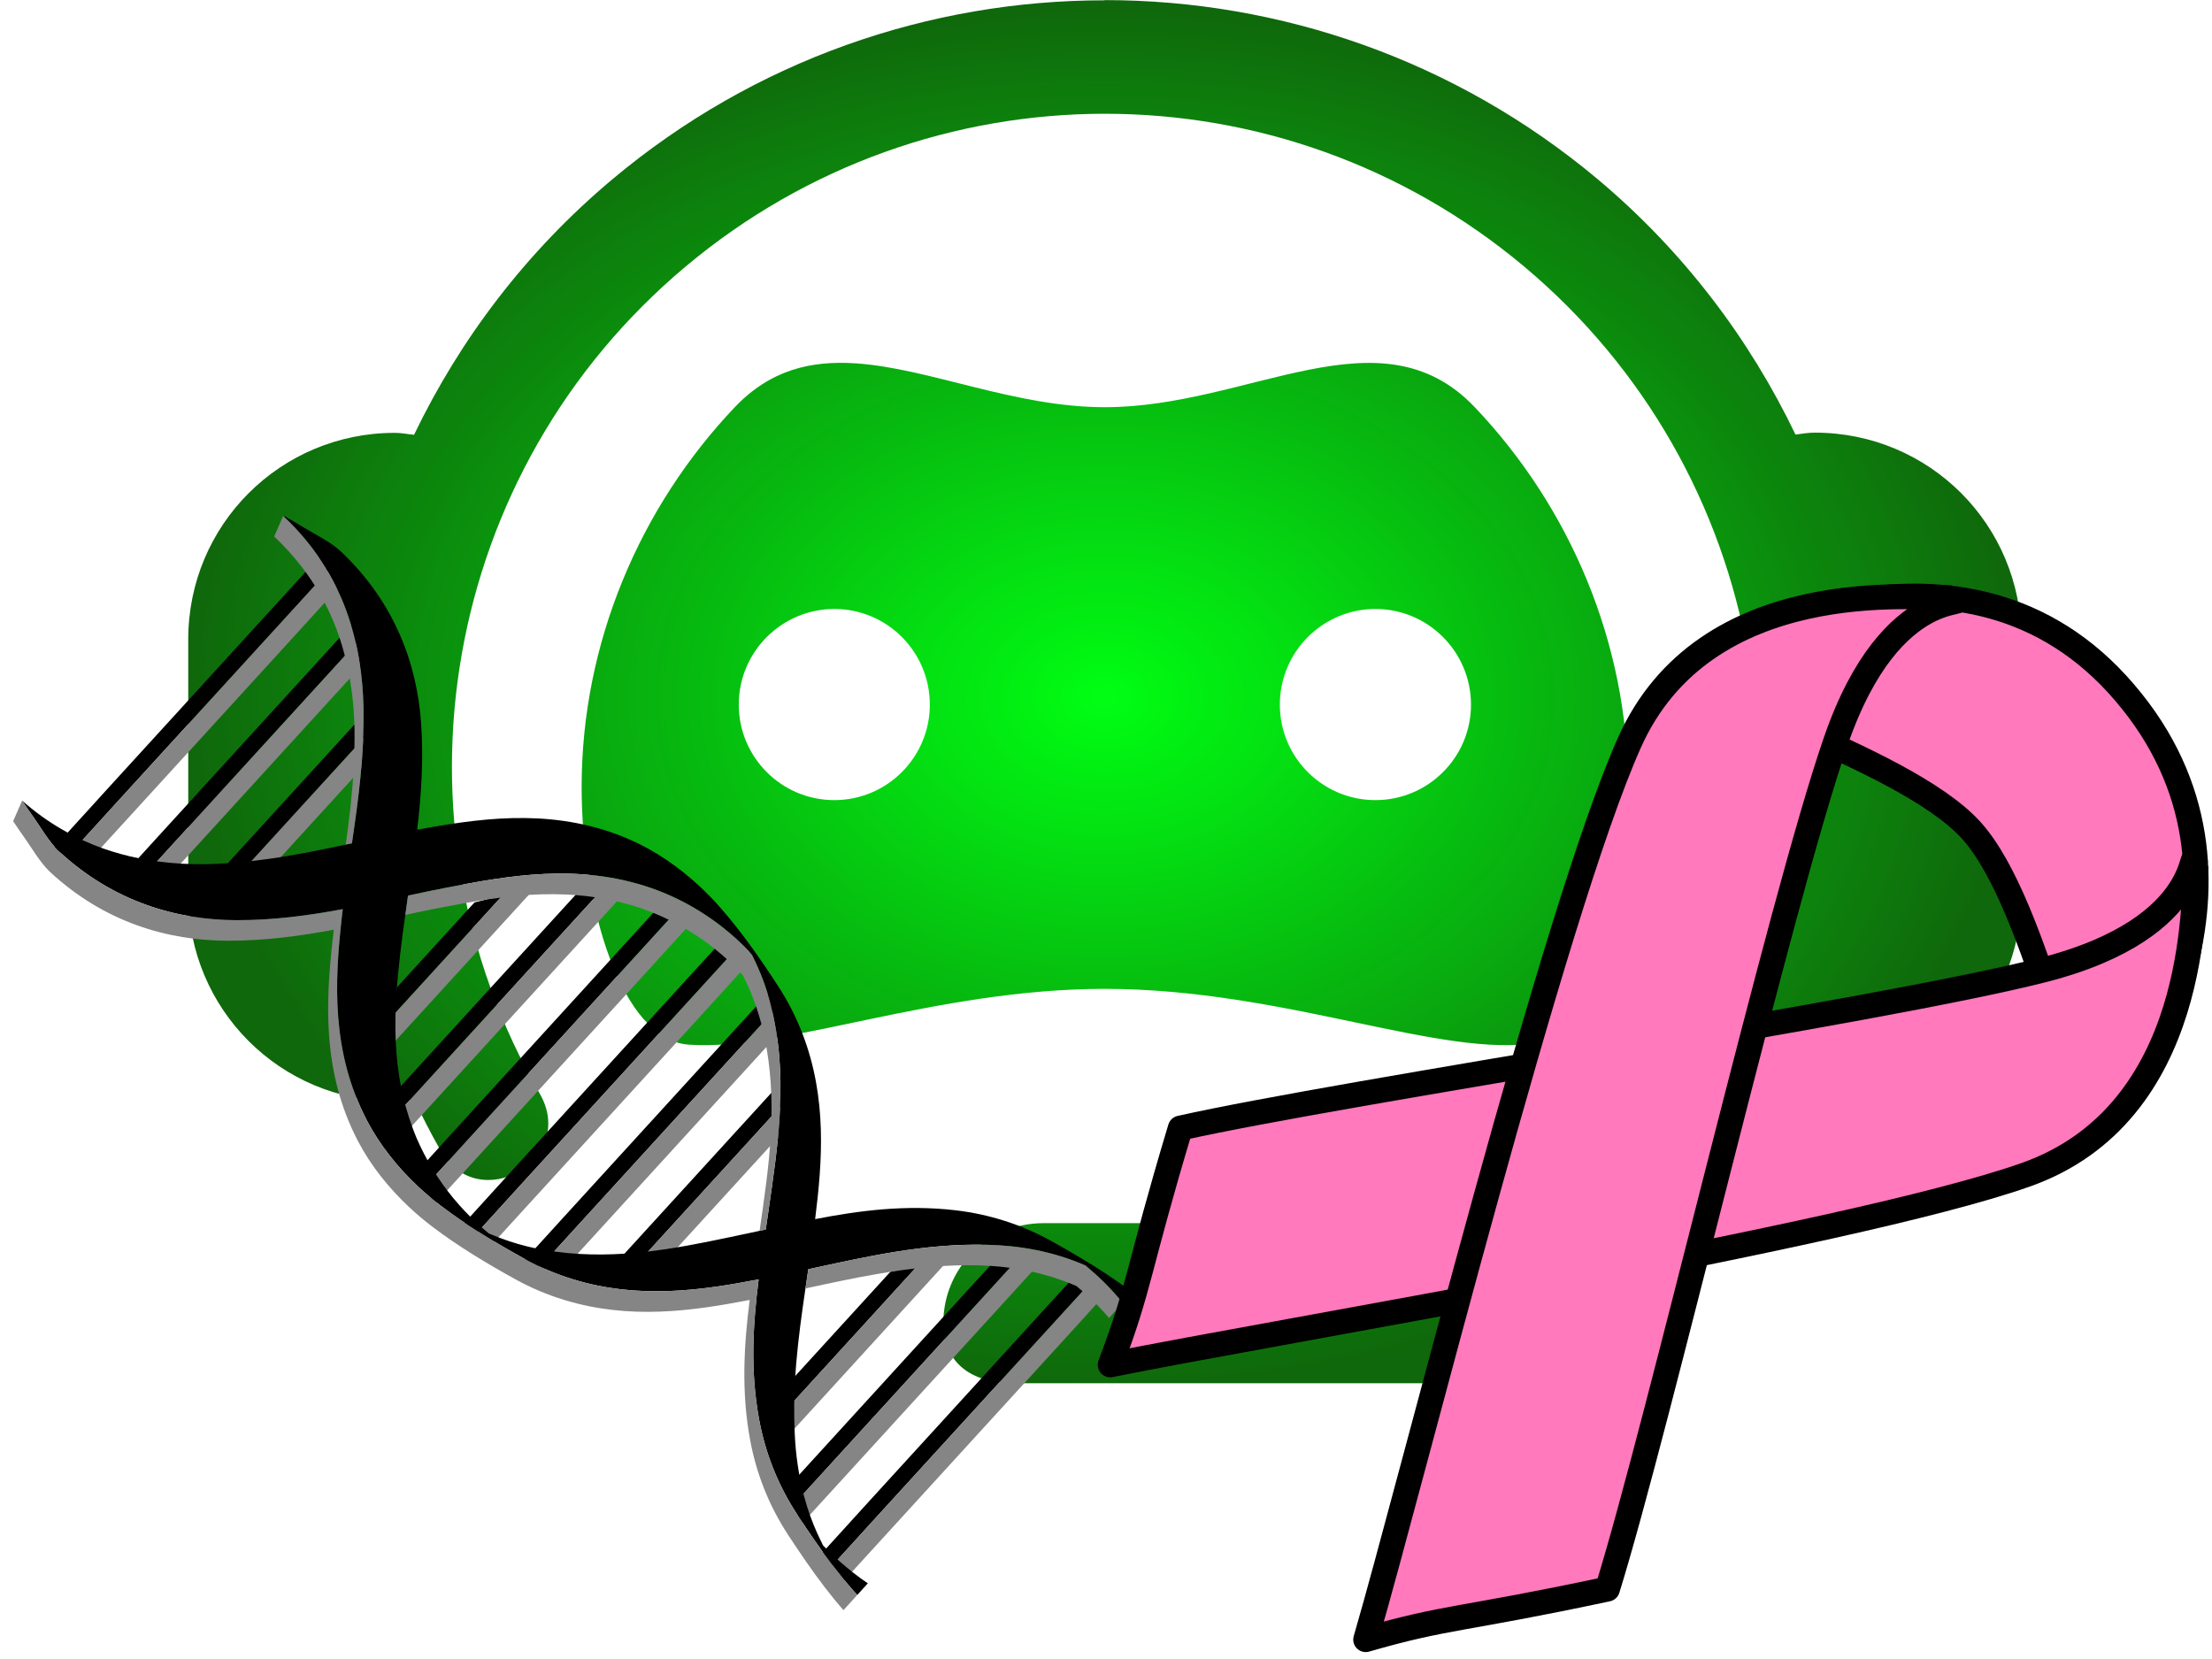 <?xml version="1.0" encoding="UTF-8" standalone="no"?>
<!-- Created with Inkscape (http://www.inkscape.org/) -->

<svg
   width="40.661mm"
   height="30.498mm"
   viewBox="0 0 40.661 30.498"
   version="1.1"
   id="svg1"
   inkscape:version="1.4 (e7c3feb, 2024-10-09)"
   sodipodi:docname="logo.svg"
   xmlns:inkscape="http://www.inkscape.org/namespaces/inkscape"
   xmlns:sodipodi="http://sodipodi.sourceforge.net/DTD/sodipodi-0.dtd"
   xmlns:xlink="http://www.w3.org/1999/xlink"
   xmlns="http://www.w3.org/2000/svg"
   xmlns:svg="http://www.w3.org/2000/svg">
  <sodipodi:namedview
     id="namedview1"
     pagecolor="#ffffff"
     bordercolor="#eeeeee"
     borderopacity="1"
     inkscape:showpageshadow="true"
     inkscape:pageopacity="0"
     inkscape:pagecheckerboard="0"
     inkscape:deskcolor="#ffffff"
     inkscape:document-units="mm"
     inkscape:zoom="1.4930696"
     inkscape:cx="134.62199"
     inkscape:cy="103.81298"
     inkscape:window-width="1920"
     inkscape:window-height="1043"
     inkscape:window-x="3286"
     inkscape:window-y="0"
     inkscape:window-maximized="1"
     inkscape:current-layer="layer1" />
  <defs
     id="defs1">
    <linearGradient
       id="linearGradient109"
       inkscape:collect="always">
      <stop
         style="stop-color:#00ff13;stop-opacity:1;"
         offset="0"
         id="stop109" />
      <stop
         style="stop-color:#0c6608;stop-opacity:0.988;"
         offset="1"
         id="stop110" />
    </linearGradient>
    <clipPath
       id="clipEmfPath1"
       clipPathUnits="userSpaceOnUse">
      <path
         inkscape:connector-curvature="0"
         id="path3341"
         d="M 5.001,-1.25 H 516.368 V 866.448 H 5.001 Z" />
    </clipPath>
    <pattern
       y="0"
       x="0"
       height="6"
       width="6"
       patternUnits="userSpaceOnUse"
       id="EMFhbasepattern" />
    <clipPath
       id="clipEmfPath1-9"
       clipPathUnits="userSpaceOnUse">
      <path
         inkscape:connector-curvature="0"
         id="path3734"
         d="M 5.001,-1.25 H 502.615 V 173.79 H 5.001 Z" />
    </clipPath>
    <pattern
       y="0"
       x="0"
       height="6"
       width="6"
       patternUnits="userSpaceOnUse"
       id="EMFhbasepattern-1" />
    <clipPath
       id="clipEmfPath1-97"
       clipPathUnits="userSpaceOnUse">
      <path
         inkscape:connector-curvature="0"
         id="path3839"
         d="M 5.001,-1.25 H 502.615 V 173.79 H 5.001 Z" />
    </clipPath>
    <pattern
       y="0"
       x="0"
       height="6"
       width="6"
       patternUnits="userSpaceOnUse"
       id="EMFhbasepattern-12" />
    <clipPath
       id="clipEmfPath1-97-3"
       clipPathUnits="userSpaceOnUse">
      <path
         inkscape:connector-curvature="0"
         id="path3839-7"
         d="M 5.001,-1.25 H 502.615 V 173.79 H 5.001 Z" />
    </clipPath>
    <clipPath
       id="clipPath3949"
       clipPathUnits="userSpaceOnUse">
      <path
         inkscape:connector-curvature="0"
         id="path3951"
         d="M 5.001,-1.25 H 502.615 V 173.79 H 5.001 Z" />
    </clipPath>
    <clipPath
       id="clipPath3953"
       clipPathUnits="userSpaceOnUse">
      <path
         inkscape:connector-curvature="0"
         id="path3955"
         d="M 5.001,-1.25 H 502.615 V 173.79 H 5.001 Z" />
    </clipPath>
    <clipPath
       id="clipPath3957"
       clipPathUnits="userSpaceOnUse">
      <path
         inkscape:connector-curvature="0"
         id="path3959"
         d="M 5.001,-1.25 H 502.615 V 173.79 H 5.001 Z" />
    </clipPath>
    <clipPath
       id="clipPath3961"
       clipPathUnits="userSpaceOnUse">
      <path
         inkscape:connector-curvature="0"
         id="path3963"
         d="M 5.001,-1.25 H 502.615 V 173.79 H 5.001 Z" />
    </clipPath>
    <clipPath
       id="clipPath3965"
       clipPathUnits="userSpaceOnUse">
      <path
         inkscape:connector-curvature="0"
         id="path3967"
         d="M 5.001,-1.25 H 502.615 V 173.79 H 5.001 Z" />
    </clipPath>
    <clipPath
       id="clipPath3969"
       clipPathUnits="userSpaceOnUse">
      <path
         inkscape:connector-curvature="0"
         id="path3971"
         d="M 5.001,-1.25 H 502.615 V 173.79 H 5.001 Z" />
    </clipPath>
    <clipPath
       id="clipEmfPath1-97-3-6"
       clipPathUnits="userSpaceOnUse">
      <path
         inkscape:connector-curvature="0"
         id="path3839-7-5"
         d="M 5.001,-1.25 H 502.615 V 173.79 H 5.001 Z" />
    </clipPath>
    <clipPath
       id="clipPath4087"
       clipPathUnits="userSpaceOnUse">
      <path
         inkscape:connector-curvature="0"
         id="path4089"
         d="M 5.001,-1.25 H 502.615 V 173.79 H 5.001 Z" />
    </clipPath>
    <clipPath
       id="clipPath4091"
       clipPathUnits="userSpaceOnUse">
      <path
         inkscape:connector-curvature="0"
         id="path4093"
         d="M 5.001,-1.25 H 502.615 V 173.79 H 5.001 Z" />
    </clipPath>
    <clipPath
       id="clipPath4095"
       clipPathUnits="userSpaceOnUse">
      <path
         inkscape:connector-curvature="0"
         id="path4097"
         d="M 5.001,-1.25 H 502.615 V 173.79 H 5.001 Z" />
    </clipPath>
    <clipPath
       id="clipPath4099"
       clipPathUnits="userSpaceOnUse">
      <path
         inkscape:connector-curvature="0"
         id="path4101"
         d="M 5.001,-1.25 H 502.615 V 173.79 H 5.001 Z" />
    </clipPath>
    <clipPath
       id="clipEmfPath1-97-3-6-9"
       clipPathUnits="userSpaceOnUse">
      <path
         inkscape:connector-curvature="0"
         id="path3839-7-5-8"
         d="M 5.001,-1.25 H 502.615 V 173.79 H 5.001 Z" />
    </clipPath>
    <clipPath
       id="clipPath4191"
       clipPathUnits="userSpaceOnUse">
      <path
         inkscape:connector-curvature="0"
         id="path4193"
         d="M 5.001,-1.25 H 502.615 V 173.79 H 5.001 Z" />
    </clipPath>
    <clipPath
       id="clipPath4195"
       clipPathUnits="userSpaceOnUse">
      <path
         inkscape:connector-curvature="0"
         id="path4197"
         d="M 5.001,-1.25 H 502.615 V 173.79 H 5.001 Z" />
    </clipPath>
    <clipPath
       id="clipEmfPath1-5"
       clipPathUnits="userSpaceOnUse">
      <path
         inkscape:connector-curvature="0"
         id="path4256"
         d="M 5.001,0 H 502.615 V 175.04 H 5.001 Z" />
    </clipPath>
    <pattern
       y="0"
       x="0"
       height="6"
       width="6"
       patternUnits="userSpaceOnUse"
       id="EMFhbasepattern-2" />
    <clipPath
       id="clipEmfPath1-1"
       clipPathUnits="userSpaceOnUse">
      <path
         inkscape:connector-curvature="0"
         id="path4361"
         d="M 5.001,0 H 502.615 V 175.04 H 5.001 Z" />
    </clipPath>
    <pattern
       y="0"
       x="0"
       height="6"
       width="6"
       patternUnits="userSpaceOnUse"
       id="EMFhbasepattern-9" />
    <clipPath
       id="clipEmfPath1-1-0"
       clipPathUnits="userSpaceOnUse">
      <path
         inkscape:connector-curvature="0"
         id="path4361-5"
         d="M 5.001,0 H 502.615 V 175.04 H 5.001 Z" />
    </clipPath>
    <clipPath
       id="clipPath4507"
       clipPathUnits="userSpaceOnUse">
      <path
         inkscape:connector-curvature="0"
         id="path4509"
         d="M 5.001,0 H 502.615 V 175.04 H 5.001 Z" />
    </clipPath>
    <clipPath
       id="clipPath4511"
       clipPathUnits="userSpaceOnUse">
      <path
         inkscape:connector-curvature="0"
         id="path4513"
         d="M 5.001,0 H 502.615 V 175.04 H 5.001 Z" />
    </clipPath>
    <clipPath
       clipPathUnits="userSpaceOnUse"
       id="clipPath5238-1-8-9-8-4">
      <rect
         transform="rotate(-90)"
         style="color:#000000;display:inline;overflow:visible;visibility:visible;fill:#ffffff;fill-opacity:1;fill-rule:evenodd;stroke:none;enable-background:accumulate"
         id="rect5240-2-3-9-5-1"
         width="315.354"
         height="744.094"
         x="-1016.929"
         y="1461.675" />
    </clipPath>
    <clipPath
       clipPathUnits="userSpaceOnUse"
       id="clipPath5242-3-9-7-7">
      <rect
         transform="rotate(-90)"
         style="color:#000000;display:inline;overflow:visible;visibility:visible;fill:#ffffff;fill-opacity:1;fill-rule:evenodd;stroke:none;enable-background:accumulate"
         id="rect5244-3-2-6-6"
         width="315.354"
         height="744.094"
         x="-1016.929"
         y="1461.675" />
    </clipPath>
    <radialGradient
       inkscape:collect="always"
       xlink:href="#linearGradient109"
       id="radialGradient110"
       cx="35.415"
       cy="121.281"
       fx="35.415"
       fy="121.281"
       r="7.541"
       gradientTransform="matrix(1,0,0,0.755,0,29.758)"
       gradientUnits="userSpaceOnUse" />
    <clipPath
       clipPathUnits="userSpaceOnUse"
       id="clipPath111">
      <rect
         style="opacity:0.517;fill:#000000;fill-opacity:1;stroke-width:26.536"
         id="rect111"
         width="1032.432"
         height="535.129"
         x="61.997"
         y="48.96" />
    </clipPath>
    <radialGradient
       inkscape:collect="always"
       xlink:href="#linearGradient109"
       id="radialGradient111"
       gradientUnits="userSpaceOnUse"
       gradientTransform="matrix(1,0,0,0.755,0,29.758)"
       cx="35.415"
       cy="121.281"
       fx="35.415"
       fy="121.281"
       r="7.541" />
  </defs>
  <g
     inkscape:label="Layer 1"
     inkscape:groupmode="layer"
     id="layer1"
     transform="translate(-26.022,-12.971)">
    <g
       inkscape:label="1538298822.svg"
       id="g1"
       transform="matrix(2.234,0,0,2.234,23.991,3.346)">
      <title
         id="title200">Chatbot icon</title>
      <g
         inkscape:label="Calque 1"
         id="layer1-1-1"
         transform="translate(-25.415,-111.281)"
         style="fill:url(#radialGradient110);fill-opacity:1">
        <path
           style="opacity:1;vector-effect:none;fill:url(#radialGradient111);fill-opacity:1;fill-rule:evenodd;stroke:none;stroke-width:0.621px;stroke-linecap:butt;stroke-linejoin:miter;stroke-miterlimit:4;stroke-dasharray:none;stroke-dashoffset:0;stroke-opacity:1;marker:none"
           d="m 35.412,115.592 c -1.442,0 -2.881,0.492 -4.052,1.475 -0.705,0.592 -1.25,1.312 -1.629,2.1 -0.053,-0.005 -0.104,-0.016 -0.158,-0.016 -0.942,0 -1.7,0.758 -1.7,1.7 v 2.101 c 0,0.942 0.758,1.7 1.7,1.7 0.054,0 0.105,-0.012 0.158,-0.016 0.068,0.14 0.138,0.28 0.217,0.417 0.309,0.551 1.134,0.079 0.816,-0.467 -1.305,-2.26 -0.8,-5.124 1.2,-6.802 1.999,-1.678 4.903,-1.678 6.903,0 1.999,1.678 2.505,4.542 1.2,6.802 l -0.014,0.023 -0.009,0.023 c 0,0 -0.634,1.402 -1.878,1.402 l -1.575,-0.014 c -0.148,-0.216 -0.384,-0.366 -0.667,-0.366 h -1.016 c -0.455,0 -0.822,0.368 -0.822,0.823 0,0.281 0.178,0.494 0.586,0.494 l 3.493,2.8e-4 c 1.868,0 2.675,-1.833 2.712,-1.918 v -0.005 c 0.078,-0.136 0.147,-0.275 0.215,-0.414 0.055,0.005 0.108,0.016 0.165,0.016 0.942,0 1.7,-0.758 1.7,-1.7 v -2.101 c 0,-0.942 -0.758,-1.7 -1.7,-1.7 -0.054,0 -0.106,0.009 -0.159,0.016 -0.378,-0.788 -0.921,-1.508 -1.626,-2.1 -1.172,-0.983 -2.616,-1.475 -4.058,-1.475 z m -2.049,2.987 c -0.366,-0.024 -0.7,0.053 -0.993,0.361 -0.779,0.82 -1.26,1.937 -1.26,3.125 0,0.981 0.328,2.079 0.88,2.12 0.787,0.057 2.028,-0.459 3.425,-0.459 1.48,0 2.787,0.58 3.562,0.442 0.47,-0.083 0.744,-1.205 0.744,-2.103 0,-1.189 -0.482,-2.305 -1.262,-3.125 -0.779,-0.82 -1.855,0 -3.044,0 -0.743,0 -1.442,-0.321 -2.052,-0.361 z m -0.174,2.021 c 0.434,1.7e-4 0.786,0.352 0.786,0.787 -1.41e-4,0.434 -0.352,0.786 -0.786,0.786 -0.434,-1.6e-4 -0.786,-0.352 -0.786,-0.786 1.4e-4,-0.434 0.352,-0.786 0.786,-0.787 z m 4.452,0 c 0.434,1.7e-4 0.786,0.352 0.787,0.787 -1.66e-4,0.434 -0.352,0.786 -0.787,0.786 -0.434,-1.6e-4 -0.786,-0.352 -0.786,-0.786 1.64e-4,-0.434 0.352,-0.786 0.786,-0.787 z"
           id="rect6094-5-9"
           inkscape:connector-curvature="0"
           sodipodi:nodetypes="sccssssccccccccccssccccccssssccsccscscscsccccccccccc" />
      </g>
    </g>
    <g
       inkscape:label="DNA-Helix.svg"
       transform="matrix(0.015,0.014,-0.01,0.011,30.93,20.845)"
       id="g109"
       clip-path="url(#clipPath111)">
      <path
         fill="none"
         d="m 2610.942,542.913 c -0.073,0.022 -0.14,0.042 -0.203,0.06 0.078,-0.023 0.108,-0.032 0.203,-0.06 z"
         id="path1" />
      <path
         fill="none"
         d="m 64.526,65.57 c -0.406,-0.003 -0.655,-0.034 -0.823,-0.079 0.168,0.045 0.416,0.076 0.823,0.079 z"
         id="path2" />
      <path
         fill="none"
         d="m 2613.553,541.961 c -0.06,0.03 -0.136,0.061 -0.203,0.092 0.069,-0.032 0.142,-0.061 0.203,-0.092 z"
         id="path3" />
      <path
         fill="none"
         d="m 2612.31,542.466 c -0.06,0.021 -0.116,0.044 -0.175,0.064 0.063,-0.022 0.112,-0.042 0.175,-0.064 z"
         id="path4" />
      <rect
         x="1341.996"
         y="302.738"
         fill="none"
         width="0.004"
         height="0"
         id="rect4" />
      <path
         fill="none"
         d="m 2306.628,295.356 c 4.403,-8.579 8.798,-17.164 13.24,-25.736 -4.442,8.572 -8.837,17.157 -13.24,25.736 z"
         id="path5" />
      <path
         fill="none"
         d="m 311.963,292.601 c 3.942,-7.682 7.876,-15.368 11.844,-23.028 -3.967,7.66 -7.902,15.346 -11.844,23.028 z"
         id="path6" />
      <g
         id="g100">
        <path
           fill="none"
           d="m 1045.804,462.922 c 0.144,-86.201 0.287,-172.415 0.431,-258.628 0.073,-42.897 0.145,-85.795 0.216,-128.692 -11.073,7.324 -21.419,15.844 -31.098,25.238 0.01,25.099 0.011,50.173 -0.032,75.141 -0.144,86.213 -0.287,172.427 -0.431,258.628 -0.06,35.767 -0.119,71.541 -0.179,107.312 9.675,8.466 20.024,15.979 31.085,22.276 -0.073,-33.939 -0.049,-67.644 0.01,-101.275 z"
           id="path7" />
        <path
           fill="none"
           d="m 1482.245,195.09 c 0.028,-17.464 0.056,-34.927 0.082,-52.391 -11.251,16.223 -21.538,33.434 -31.04,50.841 -0.129,83.259 -0.258,166.519 -0.386,249.768 -0.01,3.693 -0.011,7.386 -0.019,11.079 9.425,16.789 19.668,33.133 30.892,48.312 0.013,-9.628 0.024,-19.257 0.039,-28.878 0.144,-92.902 0.288,-185.816 0.431,-278.731 z"
           id="path8" />
        <path
           fill="none"
           d="m 1389.582,323.978 c 9.653,23.094 19.576,46.021 30.071,68.592 0.069,-45.479 0.14,-90.959 0.209,-136.44 -10.463,22.383 -20.431,45.078 -30.28,67.848 z"
           id="path9" />
        <path
           fill="none"
           d="m 1544.533,204.294 c 0.06,-36.741 0.121,-73.481 0.183,-110.222 -11.027,7.342 -21.363,15.886 -31.053,25.379 -0.01,18.862 -0.013,37.73 -0.045,56.531 -0.144,86.213 -0.287,172.427 -0.431,258.628 -0.049,29.485 -0.099,58.974 -0.147,88.462 9.67,8.57 20.002,16.121 31.025,22.456 -0.024,-27.62 -0.01,-55.15 0.036,-82.605 0.144,-86.201 0.287,-172.415 0.433,-258.628 z"
           id="path10" />
        <path
           fill="none"
           d="m 881.956,324.038 c 12.579,29.856 25.388,59.684 39.364,88.675 0.095,-58.698 0.189,-117.4 0.282,-176.103 -13.841,28.761 -26.762,58.158 -39.646,87.428 z"
           id="path11" />
        <path
           fill="none"
           d="m 983.948,198.671 c 0.039,-23.609 0.076,-47.217 0.114,-70.826 -0.403,0.563 -0.831,1.107 -1.232,1.672 -10.661,15.05 -20.523,30.736 -29.806,46.867 -0.14,87.846 -0.28,175.693 -0.42,263.527 -0.017,10.485 -0.034,20.97 -0.05,31.455 6.37,10.745 12.934,21.343 19.98,31.562 3.507,5.087 7.18,10.039 10.931,14.916 0.011,-16.106 0.026,-32.204 0.052,-48.278 0.144,-90.29 0.287,-180.593 0.431,-270.896 z"
           id="path12" />
        <path
           fill="none"
           d="m 1606.387,462.922 c 0.144,-86.201 0.289,-172.415 0.433,-258.628 0.075,-45.121 0.151,-90.241 0.226,-135.362 -7.859,1.31 -15.211,3.135 -22.404,5.473 -2.971,0.966 -5.84,2.138 -8.725,3.276 0.063,32.933 0.045,65.662 -0.01,98.3 -0.146,86.213 -0.289,172.427 -0.433,258.628 -0.069,41.551 -0.138,83.11 -0.209,124.663 10.157,3.175 20.582,5.343 31.122,6.408 -0.076,-34.441 -0.056,-68.64 1e-4,-102.759 z"
           id="path13" />
        <path
           fill="none"
           d="m 1108.091,462.922 c 0.144,-86.201 0.287,-172.415 0.433,-258.628 0.075,-44.669 0.149,-89.338 0.224,-134.008 -10.243,-2.277 -20.672,-3.578 -31.155,-3.688 0.099,36.694 0.078,73.088 0.017,109.383 -0.144,86.213 -0.287,172.427 -0.431,258.628 -0.073,43.712 -0.146,87.435 -0.218,131.149 11.355,-0.95 21.441,-2.902 31.12,-5.75 -0.062,-32.518 -0.043,-64.841 0.011,-97.085 z"
           id="path14" />
        <path
           fill="none"
           d="m 1233.159,167.584 c -9.494,-14.075 -19.722,-27.565 -30.92,-39.802 -0.011,16.082 -0.028,32.154 -0.054,48.199 -0.144,86.213 -0.289,172.427 -0.433,258.628 -0.032,19.826 -0.065,39.655 -0.099,59.484 11.208,-13.248 21.488,-27.599 31.03,-42.388 0.138,-82.464 0.276,-164.937 0.414,-247.411 0.021,-12.237 0.041,-24.473 0.062,-36.71 z"
           id="path15" />
        <path
           fill="none"
           d="m 1264.397,220.004 c -0.097,59.226 -0.198,118.449 -0.295,177.669 15.463,-28.939 29.593,-58.655 43.505,-88.5 -11.501,-25.529 -23.285,-50.891 -36.096,-75.666 -2.314,-4.478 -4.692,-8.986 -7.115,-13.504 z"
           id="path16" />
        <path
           fill="none"
           d="m 734.801,204.294 c 0.03,-18.164 0.06,-36.328 0.091,-54.492 -9.534,-13.864 -19.758,-27.092 -30.95,-39.343 -0.002,21.884 -0.019,43.727 -0.054,65.522 -0.146,86.213 -0.289,172.427 -0.433,258.628 -0.041,25.491 -0.086,50.987 -0.127,76.481 11.183,-13.132 21.43,-27.203 31.03,-41.858 0.004,-2.103 0.008,-4.208 0.009,-6.311 0.144,-86.201 0.289,-172.415 0.433,-258.628 z"
           id="path17" />
        <path
           fill="none"
           d="m 672.081,462.922 c 0.144,-86.201 0.287,-172.415 0.433,-258.628 0.067,-40.885 0.136,-81.77 0.205,-122.655 -6.655,-5 -13.584,-9.572 -20.803,-13.603 -3.651,-0.946 -5.971,-1.111 -8.29,-1.244 -0.681,-0.041 -1.361,-0.03 -2.042,-0.061 0.097,36.65 0.076,73 0.015,109.25 -0.144,86.213 -0.287,172.427 -0.431,258.628 -0.073,43.319 -0.144,86.646 -0.216,129.967 10.98,-6.129 21.363,-13.419 31.079,-21.685 -0.019,-26.74 0.006,-53.376 0.051,-79.969 z"
           id="path18" />
        <path
           fill="none"
           d="m 765.774,415.364 c 15.956,-30.319 30.295,-61.673 44.465,-92.049 2.199,-4.708 4.39,-9.474 6.581,-14.229 -15.879,-35.58 -31.967,-72.484 -50.687,-107.468 -0.119,71.252 -0.239,142.503 -0.358,213.746 z"
           id="path19" />
        <path
           fill="none"
           d="m 1170.811,204.294 c 0.058,-35.032 0.118,-70.066 0.175,-105.099 -9.714,-7.262 -20.073,-13.463 -31.064,-18.491 0.054,31.913 0.028,63.63 -0.024,95.277 -0.145,86.213 -0.289,172.427 -0.433,258.628 -0.062,37.462 -0.125,74.932 -0.187,112.397 10.991,-5.995 21.329,-13.199 31.06,-21.377 0,-20.93 0.01,-41.854 0.039,-62.708 0.144,-86.202 0.289,-172.415 0.433,-258.628 z"
           id="path20" />
        <path
           fill="none"
           d="m 1886.951,309.74 c -2.195,4.706 -4.386,9.468 -6.579,14.219 12.046,26.991 24.209,54.749 37.546,81.854 0.09,-54.039 0.181,-108.081 0.271,-162.125 -10.847,22.028 -21.088,44.292 -31.238,66.051 z"
           id="path21" />
        <path
           fill="none"
           d="m 2509.78,434.609 c -0.047,28.551 -0.095,57.106 -0.142,85.66 9.746,8.79 20.078,16.608 31.017,23.225 -0.02,-26.937 -0.01,-53.789 0.037,-80.572 0.145,-86.201 0.289,-172.415 0.433,-258.628 0.06,-36.183 0.121,-72.367 0.181,-108.55 -10.909,7.715 -21.252,16.596 -31.047,26.369 -0.01,17.972 -0.017,35.948 -0.048,53.868 -0.142,86.213 -0.288,172.427 -0.431,258.628 z"
           id="path22" />
        <path
           fill="none"
           d="m 2042.397,462.922 c 0.144,-86.201 0.289,-172.415 0.433,-258.628 0.071,-42.546 0.142,-85.092 0.213,-127.638 -10,6.732 -19.472,14.379 -28.276,22.924 -0.963,0.934 -1.868,1.927 -2.818,2.874 0.01,24.558 0.01,49.093 -0.032,73.527 -0.146,86.213 -0.289,172.427 -0.433,258.628 -0.06,35.308 -0.118,70.622 -0.177,105.933 9.657,8.654 20.039,16.283 31.079,22.726 -0.069,-33.626 -0.043,-67.019 0.011,-100.346 z"
           id="path23" />
        <path
           fill="none"
           d="m 1980.543,204.294 c 0.035,-21.927 0.073,-43.853 0.108,-65.78 -11.165,14.719 -21.458,30.286 -31.038,46.445 -0.138,83.221 -0.276,166.441 -0.416,249.65 -0.017,9.485 -0.032,18.972 -0.047,28.458 9.483,15.424 19.731,30.182 30.907,44.032 0.011,-14.737 0.028,-29.467 0.052,-44.177 0.144,-86.202 0.287,-172.415 0.433,-258.628 z"
           id="path24" />
        <path
           fill="none"
           d="m 2447.482,449.837 c 1.441,2.536 2.833,5.106 4.308,7.62 8.192,13.972 17.062,27.47 26.581,40.172 0.011,-8.476 0.022,-16.952 0.035,-25.424 0.144,-91.906 0.289,-183.824 0.433,-275.742 0.024,-16.278 0.05,-32.556 0.076,-48.834 -6.185,8.799 -12.117,17.871 -17.738,27.163 -4.584,7.575 -8.983,15.282 -13.302,23.047 -0.127,81.397 -0.256,162.794 -0.383,244.179 0,2.606 -0.01,5.212 -0.011,7.818 z"
           id="path25" />
        <path
           fill="none"
           d="m 1815.23,309.059 c -16.405,-37.168 -33.173,-74.308 -52.501,-109.624 -0.121,72.824 -0.243,145.648 -0.366,218.462 19.058,-35.351 35.98,-72.208 52.867,-108.838 z"
           id="path26" />
        <path
           fill="none"
           d="m 2416.453,259.613 c -9.991,21.226 -19.526,42.768 -28.925,64.392 9.222,21.94 18.688,43.721 28.722,65.108 0.067,-43.166 0.134,-86.332 0.203,-129.5 z"
           id="path27" />
        <path
           fill="none"
           d="m 1638.194,175.981 c -0.144,86.213 -0.289,172.427 -0.433,258.628 -0.073,43.613 -0.145,87.238 -0.218,130.852 11.015,-5.99 21.359,-13.184 31.085,-21.287 -0.021,-27.172 0,-54.236 0.047,-81.252 0.145,-86.201 0.289,-172.415 0.433,-258.628 0.069,-41.265 0.138,-82.531 0.207,-123.796 -6.59,-4.866 -13.44,-9.329 -20.612,-13.235 -3.507,-0.31 -7.023,-0.485 -10.524,-0.606 0.097,36.674 0.076,73.049 0.017,109.324 z"
           id="path28" />
        <path
           fill="none"
           d="m 2260.997,215.898 c -0.102,61.895 -0.205,123.788 -0.31,185.677 9.813,-18.624 18.953,-37.429 27.735,-55.637 5.857,-12.143 11.558,-24.429 17.26,-36.727 -3.307,-7.371 -6.566,-14.794 -9.944,-22.099 -10.777,-23.308 -22.12,-47.586 -34.741,-71.215 z"
           id="path29" />
        <path
           fill="none"
           d="m 1700.048,434.609 c -0.043,26.085 -0.086,52.175 -0.131,78.264 5.002,-5.866 9.84,-11.896 14.45,-18.104 5.758,-7.76 11.254,-15.718 16.583,-23.802 0.01,-2.681 0.01,-5.364 0.013,-8.045 0.144,-86.201 0.287,-172.415 0.431,-258.628 0.032,-18.667 0.062,-37.335 0.093,-56.003 -2.281,-3.332 -4.459,-6.742 -6.822,-10.013 -7.481,-10.358 -15.521,-20.302 -24.134,-29.589 0,22.477 -0.013,44.913 -0.05,67.293 -0.144,86.213 -0.287,172.427 -0.433,258.628 z"
           id="path30" />
        <path
           fill="none"
           d="m 2104.683,462.922 c 0.145,-86.201 0.289,-172.415 0.433,-258.628 0.075,-44.768 0.149,-89.536 0.224,-134.304 -10.211,-2.198 -20.622,-3.438 -31.154,-3.454 0.097,36.715 0.076,73.13 0.017,109.445 -0.144,86.213 -0.289,172.427 -0.433,258.628 -0.073,43.817 -0.145,87.644 -0.218,131.462 10.543,-0.809 20.941,-2.82 31.12,-5.787 -0.059,-32.611 -0.041,-65.026 0.011,-97.362 z"
           id="path31" />
        <path
           fill="none"
           d="m 2229.757,164.14 c -9.492,-13.687 -19.737,-26.6 -30.924,-38.343 -0.011,16.745 -0.028,33.48 -0.056,50.184 -0.144,86.213 -0.287,172.427 -0.431,258.628 -0.035,20.625 -0.071,41.253 -0.104,61.881 11.187,-12.746 21.469,-26.588 31.03,-41.112 0.138,-83.688 0.278,-167.386 0.418,-251.084 0.023,-13.384 0.045,-26.769 0.067,-40.154 z"
           id="path32" />
        <path
           fill="none"
           d="m 2167.403,204.294 c 0.06,-35.33 0.118,-70.661 0.177,-105.991 -1.348,-0.978 -2.643,-2.03 -4.017,-2.974 -8.619,-5.924 -17.695,-10.914 -27.051,-15.095 0.054,32.071 0.03,63.946 -0.023,95.746 -0.144,86.213 -0.287,172.427 -0.433,258.628 -0.062,37.65 -0.125,75.307 -0.189,112.96 5.638,-2.987 11.185,-6.209 16.544,-9.842 5.008,-3.395 9.81,-7.085 14.521,-10.902 0,-21.33 0,-42.655 0.039,-63.904 0.144,-86.201 0.287,-172.415 0.431,-258.628 z"
           id="path33" />
        <path
           fill="none"
           d="m 609.795,462.922 c 0.144,-86.201 0.287,-172.415 0.431,-258.628 0.076,-45.231 0.153,-90.462 0.228,-135.693 -10.602,1.765 -21.01,4.698 -31.131,8.624 0.064,33.087 0.046,65.968 -0.009,98.756 -0.144,86.213 -0.287,172.427 -0.431,258.628 -0.07,41.676 -0.139,83.361 -0.209,125.038 10.143,3.139 20.551,5.249 31.124,6.215 -0.078,-34.502 -0.06,-68.762 -0.002,-102.94 z"
           id="path34" />
        <path
           fill="none"
           d="m 236.561,170.404 c -9.492,-14.031 -19.781,-27.398 -30.917,-39.613 -0.013,15.076 -0.028,30.145 -0.053,45.19 -0.145,86.213 -0.288,172.427 -0.432,258.628 -0.032,18.866 -0.064,37.736 -0.095,56.605 11.125,-13.193 21.464,-27.384 30.97,-42.119 0.021,-0.033 0.041,-0.067 0.062,-0.1 0.135,-81.561 0.273,-163.131 0.409,-244.701 0.019,-11.296 0.037,-22.593 0.056,-33.89 z"
           id="path35" />
        <path
           fill="none"
           d="m 267.512,395.217 c 15.003,-28.072 28.697,-57.011 42.163,-86.073 -13.147,-29.333 -26.745,-58.395 -41.874,-86.451 -0.096,57.51 -0.192,115.018 -0.288,172.523 z"
           id="path36" />
        <path
           fill="none"
           d="m 408.789,284.999 c -5.858,12.871 -11.56,25.893 -17.262,38.928 3.305,7.806 6.561,15.666 9.938,23.407 6.898,15.82 14.044,32.066 21.587,48.282 0.075,-47.358 0.149,-94.717 0.224,-142.078 -4.958,10.583 -9.781,21.116 -14.488,31.461 z"
           id="path37" />
        <path
           fill="none"
           d="m 174.217,204.294 c 0.057,-34.2 0.115,-68.401 0.171,-102.601 -9.793,-7.54 -20.153,-14.047 -31.053,-19.398 0.049,31.376 0.021,62.562 -0.032,93.686 -0.144,86.213 -0.287,172.427 -0.431,258.628 -0.062,37.117 -0.125,74.24 -0.187,111.361 10.868,-6.443 21.217,-14.066 31.055,-22.62 0.005,-20.167 0.011,-40.329 0.045,-60.428 0.144,-86.201 0.287,-172.415 0.432,-258.628 z"
           id="path38" />
        <path
           fill="none"
           d="m 547.939,204.294 c 0.063,-37.02 0.124,-74.041 0.187,-111.061 -1.107,0.715 -2.245,1.36 -3.339,2.101 -9.83,6.664 -19.003,14.268 -27.72,22.476 -0.006,19.409 -0.008,38.827 -0.041,58.17 -0.144,86.213 -0.287,172.427 -0.431,258.628 -0.05,29.92 -0.101,59.845 -0.151,89.767 5.53,4.718 11.206,9.242 17.182,13.349 4.495,3.089 9.141,5.861 13.849,8.485 -0.025,-27.849 -0.013,-55.608 0.034,-83.289 0.144,-86.202 0.287,-172.415 0.431,-258.628 z"
           id="path39" />
        <path
           fill="none"
           d="m 485.652,197.237 c 0.03,-18.238 0.058,-36.477 0.087,-54.715 -11.214,15.402 -21.485,31.905 -31.038,48.981 -0.132,83.269 -0.262,166.539 -0.394,249.797 -0.008,5.013 -0.016,10.026 -0.023,15.039 9.454,16.276 19.689,31.827 30.896,46.183 0.013,-10.409 0.024,-20.82 0.041,-31.219 0.144,-91.347 0.287,-182.707 0.431,-274.066 z"
           id="path40" />
        <path
           d="m 125.84,471.597 c 0.144,-86.201 0.287,-172.414 0.432,-258.628 0.076,-45.913 0.154,-91.826 0.231,-137.74 -4.682,-1.66 -9.473,-3.063 -14.349,-4.262 -0.075,44.443 -0.149,88.885 -0.223,133.327 -0.145,86.213 -0.288,172.427 -0.432,258.628 -0.054,32.374 -0.076,64.823 -0.014,97.473 4.858,-1.668 9.625,-3.574 14.306,-5.703 -0.023,-27.796 0.003,-55.466 0.05,-83.095 z"
           id="path41" />
        <path
           fill="#858585"
           d="m 143.303,175.981 c 0.052,-31.123 0.08,-62.31 0.032,-93.686 -5.465,-2.681 -11.081,-5.026 -16.833,-7.066 -0.076,45.914 -0.154,91.827 -0.231,137.74 -0.145,86.213 -0.288,172.426 -0.432,258.628 -0.047,27.629 -0.073,55.3 -0.05,83.095 5.753,-2.616 11.409,-5.469 16.895,-8.723 0.062,-37.12 0.124,-74.244 0.187,-111.361 0.144,-86.201 0.288,-172.415 0.431,-258.628 z"
           id="path42" />
        <path
           d="m 188.559,212.97 c 0.055,-33.036 0.111,-66.073 0.165,-99.109 -4.659,-4.258 -9.406,-8.372 -14.336,-12.167 -0.056,34.2 -0.114,68.401 -0.171,102.601 -0.145,86.213 -0.288,172.427 -0.432,258.628 -0.034,20.099 -0.04,40.261 -0.045,60.428 4.921,-4.278 9.676,-8.844 14.343,-13.553 0.013,-12.736 0.022,-25.481 0.043,-38.199 0.144,-86.202 0.288,-172.415 0.432,-258.628 z"
           id="path43" />
        <path
           fill="#858585"
           d="m 205.591,175.981 c 0.025,-15.045 0.04,-30.113 0.053,-45.19 -5.429,-5.955 -11.079,-11.594 -16.921,-16.931 -0.054,33.036 -0.11,66.073 -0.165,99.109 -0.144,86.213 -0.288,172.426 -0.432,258.628 -0.021,12.718 -0.03,25.463 -0.043,38.199 5.855,-5.91 11.521,-12.108 16.98,-18.583 0.032,-18.869 0.064,-37.738 0.095,-56.605 0.144,-86.201 0.287,-172.415 0.432,-258.628 z"
           id="path44" />
        <path
           d="m 250.879,193.034 c -1.82,-3.024 -3.596,-6.077 -5.466,-9.068 -2.863,-4.582 -5.83,-9.094 -8.852,-13.562 -0.019,11.296 -0.037,22.593 -0.056,33.889 -0.136,81.571 -0.273,163.14 -0.409,244.701 4.975,-7.716 9.729,-15.58 14.395,-23.505 0.118,-70.836 0.237,-141.677 0.355,-212.52 0.011,-6.645 0.021,-13.29 0.033,-19.935 z"
           id="path45" />
        <path
           fill="#858585"
           d="m 250.879,193.034 c -0.011,6.645 -0.021,13.29 -0.033,19.935 -0.118,70.843 -0.237,141.684 -0.355,212.52 5.864,-9.964 11.555,-20.044 17.021,-30.273 0.096,-57.505 0.192,-115.013 0.288,-172.523 -5.413,-10.037 -11.06,-19.918 -16.922,-29.659 z"
           id="path46" />
        <path
           d="m 423.277,253.538 c -0.075,47.36 -0.149,94.72 -0.224,142.078 4.595,9.88 9.355,19.73 14.309,29.482 0.105,-67.116 0.212,-134.235 0.317,-201.357 -4.961,9.915 -9.754,19.872 -14.403,29.797 z"
           id="path47" />
        <path
           fill="#858585"
           d="m 454.701,191.503 c -5.923,10.589 -11.584,21.37 -17.021,32.238 -0.105,67.122 -0.212,134.24 -0.317,201.357 5.384,10.597 11.002,21.051 16.922,31.242 0.007,-5.013 0.015,-10.027 0.023,-15.039 0.132,-83.258 0.262,-166.527 0.394,-249.797 z"
           id="path48" />
        <path
           d="m 499.993,212.97 c 0.044,-25.919 0.088,-51.837 0.131,-77.756 -4.976,5.601 -9.752,11.443 -14.385,17.448 -0.029,17.211 -0.057,34.422 -0.087,51.633 -0.144,86.213 -0.287,172.427 -0.431,258.628 -0.017,9.814 -0.028,19.638 -0.041,29.461 4.613,5.575 9.371,10.979 14.337,16.125 0.012,-12.309 0.025,-24.618 0.046,-36.91 0.144,-86.201 0.288,-172.414 0.431,-258.628 z"
           id="path49" />
        <path
           fill="#858585"
           d="m 517.026,175.981 c 0.033,-19.343 0.035,-38.761 0.041,-58.17 -5.863,5.522 -11.529,11.306 -16.943,17.403 -0.043,25.919 -0.087,51.837 -0.131,77.756 -0.144,86.213 -0.287,172.426 -0.431,258.628 -0.021,12.292 -0.034,24.601 -0.046,36.91 5.403,5.599 11.065,10.868 16.927,15.87 0.05,-29.923 0.101,-59.848 0.151,-89.767 0.144,-86.202 0.287,-172.415 0.431,-258.628 z"
           id="path50" />
        <path
           d="m 562.281,212.97 c 0.071,-42.701 0.143,-85.401 0.214,-128.103 -4.89,2.545 -9.683,5.335 -14.369,8.366 -0.062,37.02 -0.124,74.041 -0.187,111.061 -0.144,86.213 -0.287,172.427 -0.431,258.628 -0.047,27.681 -0.059,55.44 -0.034,83.289 4.688,2.614 9.47,4.99 14.341,7.123 -0.022,-27.325 -0.011,-54.571 0.034,-81.737 0.144,-86.201 0.287,-172.414 0.432,-258.628 z"
           id="path51" />
        <path
           fill="#858585"
           d="m 579.313,175.981 c 0.055,-32.788 0.074,-65.669 0.009,-98.756 -5.718,2.218 -11.325,4.78 -16.827,7.642 -0.071,42.701 -0.143,85.402 -0.214,128.103 -0.145,86.213 -0.288,172.426 -0.432,258.628 -0.045,27.166 -0.056,54.411 -0.034,81.737 5.523,2.418 11.139,4.544 16.857,6.314 0.07,-41.678 0.139,-83.362 0.209,-125.038 0.144,-86.201 0.287,-172.415 0.431,-258.628 z"
           id="path52" />
        <path
           d="m 624.136,471.597 c 0.144,-86.201 0.289,-172.414 0.431,-258.628 0.078,-46.482 0.157,-92.964 0.233,-139.447 0.004,-1.828 1.058,-4.461 1.992,-6.659 -5.48,0.304 -10.935,0.837 -16.338,1.737 -0.075,45.231 -0.151,90.462 -0.228,135.693 -0.144,86.213 -0.287,172.427 -0.431,258.628 -0.058,34.178 -0.076,68.439 0.002,102.94 4.448,0.406 8.918,0.665 13.412,0.665 0.302,0 0.605,-0.025 0.907,-0.027 -0.054,-31.78 -0.032,-63.376 0.02,-94.903 z"
           id="path53" />
        <path
           fill="#858585"
           d="m 641.6,175.981 c 0.062,-36.25 0.082,-72.6 -0.015,-109.25 -2.215,-0.1 -4.431,-0.197 -6.639,-0.197 -2.727,0 -5.441,0.179 -8.154,0.33 -0.933,2.198 -1.988,4.83 -1.992,6.659 -0.076,46.483 -0.155,92.965 -0.233,139.447 -0.142,86.213 -0.287,172.426 -0.431,258.628 -0.052,31.527 -0.075,63.123 -0.021,94.903 2.591,-0.016 5.185,-0.078 7.779,-0.233 2.324,-0.137 4.655,-0.31 6.977,-0.519 0.446,-0.238 0.892,-0.482 1.336,-0.727 0.254,-0.14 0.493,-0.305 0.745,-0.446 0.073,-43.321 0.144,-86.648 0.216,-129.967 0.144,-86.202 0.287,-172.415 0.431,-258.628 z"
           id="path54" />
        <path
           d="m 686.856,212.97 c 0.065,-39.793 0.133,-79.587 0.2,-119.38 -4.625,-4.208 -9.382,-8.229 -14.336,-11.951 -0.069,40.885 -0.138,81.77 -0.205,122.655 -0.146,86.213 -0.289,172.427 -0.433,258.628 -0.045,26.593 -0.069,53.229 -0.05,79.969 3.552,-3.023 7.027,-6.157 10.399,-9.43 1.349,-1.309 2.626,-2.694 3.949,-4.028 0.006,-19.298 0.011,-38.598 0.043,-57.836 0.144,-86.201 0.287,-172.414 0.433,-258.628 z"
           id="path55" />
        <path
           fill="#858585"
           d="m 703.888,175.981 c 0.035,-21.796 0.052,-43.638 0.054,-65.522 -3.393,-3.713 -6.87,-7.341 -10.439,-10.875 -2.094,-2.073 -4.28,-4.021 -6.448,-5.994 -0.067,39.793 -0.134,79.587 -0.2,119.38 -0.146,86.213 -0.289,172.426 -0.433,258.628 -0.032,19.238 -0.037,38.538 -0.043,57.836 5.857,-5.901 11.536,-11.987 16.949,-18.343 0.041,-25.494 0.086,-50.99 0.127,-76.481 0.144,-86.201 0.287,-172.415 0.433,-258.628 z"
           id="path56" />
        <path
           d="m 749.212,171.867 c -4.584,-7.524 -9.371,-14.868 -14.319,-22.065 -0.032,18.164 -0.062,36.328 -0.091,54.492 -0.144,86.213 -0.289,172.427 -0.433,258.628 -0.002,2.103 -0.006,4.207 -0.009,6.311 4.965,-7.579 9.769,-15.303 14.394,-23.174 0.131,-77.692 0.26,-155.39 0.39,-233.089 0.022,-13.701 0.046,-27.402 0.069,-41.103 z"
           id="path57" />
        <path
           fill="#858585"
           d="m 749.212,171.867 c -0.022,13.701 -0.047,27.402 -0.069,41.103 -0.131,77.7 -0.259,155.398 -0.39,233.089 5.909,-10.053 11.559,-20.313 17.021,-30.694 0.119,-71.243 0.239,-142.494 0.358,-213.746 -5.405,-10.101 -11.013,-20.053 -16.921,-29.751 z"
           id="path58" />
        <path
           d="m 936.003,207.73 c -4.937,9.527 -9.726,19.163 -14.401,28.88 -0.093,58.703 -0.187,117.405 -0.282,176.103 4.612,9.568 9.392,19.012 14.312,28.354 0.125,-77.766 0.248,-155.536 0.371,-233.31 0,-0.009 0,-0.018 0,-0.028 z"
           id="path59" />
        <path
           fill="#858585"
           d="m 953.024,176.384 c -5.911,10.268 -11.534,20.756 -17.021,31.346 0,0.009 0,0.018 0,0.028 -0.123,77.773 -0.246,155.543 -0.371,233.31 5.411,10.274 11.041,20.381 16.922,30.299 0.017,-10.486 0.034,-20.971 0.05,-31.455 0.14,-87.834 0.28,-175.68 0.42,-263.527 z"
           id="path60" />
        <path
           d="m 998.292,212.97 c 0.052,-31.401 0.104,-62.802 0.157,-94.202 -4.991,5.786 -9.784,11.773 -14.386,17.908 -0.037,22.54 -0.075,45.079 -0.114,67.619 -0.144,86.213 -0.287,172.427 -0.431,258.628 -0.026,15.346 -0.041,30.715 -0.052,46.091 4.603,5.716 9.347,11.298 14.334,16.609 0.011,-18.03 0.03,-36.04 0.06,-54.025 0.144,-86.201 0.287,-172.414 0.433,-258.628 z"
           id="path61" />
        <path
           fill="#858585"
           d="m 1015.322,175.981 c 0.043,-24.968 0.041,-50.042 0.032,-75.141 -5.87,5.696 -11.514,11.676 -16.906,17.927 -0.052,31.401 -0.104,62.802 -0.157,94.202 -0.146,86.213 -0.289,172.426 -0.433,258.628 -0.03,17.985 -0.049,35.995 -0.06,54.025 5.392,5.741 11.047,11.166 16.913,16.298 0.06,-35.77 0.119,-71.544 0.179,-107.312 0.144,-86.201 0.287,-172.415 0.431,-258.628 z"
           id="path62" />
        <path
           d="m 1060.145,471.597 c 0.144,-86.201 0.289,-172.414 0.431,-258.628 0.079,-46.482 0.157,-92.964 0.233,-139.447 0,-1.76 0.98,-4.257 1.887,-6.404 -0.832,0.061 -1.661,0.071 -2.493,0.144 -4.718,2.543 -9.274,5.376 -13.752,8.339 -0.071,42.897 -0.144,85.795 -0.216,128.692 -0.144,86.213 -0.287,172.427 -0.431,258.628 -0.056,33.632 -0.08,67.336 -0.01,101.275 0.907,0.516 1.773,1.102 2.689,1.601 3.729,0.331 7.465,0.524 11.187,0.644 0.155,5e-4 0.297,-0.006 0.452,-0.006 -0.054,-31.758 -0.032,-63.333 0.021,-94.839 z"
           id="path63" />
        <path
           fill="#858585"
           d="m 1077.609,175.981 c 0.062,-36.294 0.082,-72.688 -0.017,-109.383 -0.498,-0.005 -0.995,-0.063 -1.495,-0.063 -1.566,0 -3.128,0.029 -4.696,0.079 -2.897,0.095 -5.801,0.292 -8.705,0.504 -0.907,2.147 -1.883,4.644 -1.887,6.404 -0.076,46.483 -0.155,92.965 -0.233,139.447 -0.142,86.213 -0.287,172.426 -0.431,258.628 -0.052,31.506 -0.075,63.081 -0.021,94.839 5.965,0.009 11.529,-0.235 16.835,-0.679 0.073,-43.714 0.145,-87.436 0.218,-131.149 0.144,-86.202 0.287,-172.415 0.431,-258.628 z"
           id="path64" />
        <path
           d="m 1122.432,471.597 c 0.144,-86.201 0.287,-172.414 0.433,-258.628 0.077,-46.286 0.155,-92.573 0.231,-138.861 -4.724,-1.512 -9.519,-2.749 -14.349,-3.823 -0.075,44.669 -0.149,89.338 -0.224,134.008 -0.145,86.213 -0.289,172.427 -0.433,258.628 -0.054,32.245 -0.073,64.568 -0.011,97.085 1.493,-0.44 2.986,-0.88 4.466,-1.363 3.35,-1.089 6.598,-2.387 9.84,-3.693 -0.024,-27.882 0,-55.641 0.047,-83.355 z"
           id="path65" />
        <path
           fill="#858585"
           d="m 1139.898,175.981 c 0.052,-31.646 0.079,-63.364 0.024,-95.277 -5.138,-2.349 -10.368,-4.524 -15.806,-6.303 -0.336,-0.11 -0.681,-0.185 -1.019,-0.293 -0.077,46.287 -0.155,92.574 -0.231,138.861 -0.145,86.213 -0.289,172.426 -0.433,258.628 -0.045,27.714 -0.071,55.473 -0.047,83.355 5.795,-2.335 11.434,-4.968 16.893,-7.945 0.062,-37.465 0.125,-74.935 0.187,-112.397 0.144,-86.201 0.287,-172.415 0.433,-258.628 z"
           id="path66" />
        <path
           d="m 1185.152,212.97 c 0.056,-33.969 0.114,-67.936 0.17,-101.905 -4.64,-4.173 -9.392,-8.174 -14.336,-11.869 -0.058,35.033 -0.118,70.066 -0.175,105.099 -0.144,86.213 -0.289,172.427 -0.433,258.628 -0.034,20.853 -0.037,41.778 -0.039,62.708 4.936,-4.15 9.696,-8.578 14.336,-13.18 0.013,-13.621 0.022,-27.252 0.045,-40.852 0.144,-86.202 0.289,-172.415 0.433,-258.628 z"
           id="path67" />
        <path
           fill="#858585"
           d="m 1202.185,175.981 c 0.026,-16.045 0.043,-32.117 0.054,-48.199 -5.401,-5.902 -11.064,-11.453 -16.917,-16.718 -0.056,33.969 -0.114,67.936 -0.17,101.905 -0.144,86.213 -0.289,172.426 -0.433,258.628 -0.023,13.6 -0.032,27.232 -0.045,40.852 5.875,-5.827 11.549,-11.939 16.978,-18.357 0.034,-19.829 0.067,-39.657 0.099,-59.484 0.144,-86.201 0.289,-172.415 0.433,-258.628 z"
           id="path68" />
        <path
           d="m 1247.476,190.12 c -4.574,-7.629 -9.341,-15.158 -14.317,-22.537 -0.021,12.237 -0.041,24.473 -0.062,36.71 -0.138,82.474 -0.276,164.947 -0.414,247.411 4.998,-7.743 9.787,-15.593 14.395,-23.483 0.121,-71.747 0.241,-143.499 0.36,-215.253 0.013,-7.617 0.026,-15.233 0.037,-22.849 z"
           id="path69" />
        <path
           fill="#858585"
           d="m 1247.476,190.12 c -0.011,7.616 -0.024,15.232 -0.037,22.849 -0.119,71.754 -0.239,143.505 -0.36,215.253 5.594,-9.578 10.95,-19.188 16.045,-28.674 0.332,-0.621 0.646,-1.254 0.978,-1.875 0.097,-59.221 0.198,-118.444 0.295,-177.669 -5.345,-9.976 -10.987,-19.989 -16.921,-29.884 z"
           id="path70" />
        <path
           d="m 1434.075,226.582 c -4.868,9.767 -9.576,19.634 -14.213,29.548 -0.069,45.481 -0.14,90.961 -0.209,136.44 2.006,4.317 3.968,8.664 6.025,12.951 2.68,5.59 5.459,11.226 8.283,16.871 0.103,-65.393 0.203,-130.789 0.306,-196.186 -0.064,0.125 -0.129,0.252 -0.192,0.377 z"
           id="path71" />
        <path
           fill="#858585"
           d="m 1451.287,193.54 c -5.95,10.902 -11.631,21.856 -17.02,32.664 -0.103,65.398 -0.203,130.793 -0.306,196.186 5.353,10.695 10.982,21.415 16.921,31.996 0.01,-3.693 0.013,-7.386 0.019,-11.079 0.129,-83.249 0.258,-166.508 0.386,-249.767 z"
           id="path72" />
        <path
           d="m 1496.586,212.97 c 0.043,-25.131 0.086,-50.263 0.127,-75.394 -4.983,5.823 -9.748,11.901 -14.386,18.105 -0.026,16.204 -0.054,32.408 -0.082,48.612 -0.144,86.213 -0.287,172.427 -0.431,258.628 -0.015,8.927 -0.026,17.862 -0.039,26.795 4.617,5.791 9.369,11.424 14.336,16.783 0.013,-11.639 0.026,-23.279 0.045,-34.903 0.144,-86.201 0.288,-172.414 0.431,-258.628 z"
           id="path73" />
        <path
           fill="#858585"
           d="m 1513.619,175.981 c 0.032,-18.801 0.037,-37.669 0.045,-56.531 -5.866,5.745 -11.527,11.787 -16.95,18.126 -0.041,25.131 -0.084,50.263 -0.127,75.394 -0.144,86.213 -0.287,172.426 -0.431,258.628 -0.019,11.624 -0.032,23.264 -0.045,34.903 5.414,5.843 11.064,11.371 16.93,16.571 0.049,-29.489 0.099,-58.977 0.147,-88.462 0.144,-86.201 0.288,-172.415 0.431,-258.628 z"
           id="path74" />
        <path
           d="m 1558.875,212.97 c 0.071,-42.536 0.142,-85.071 0.213,-127.608 -4.935,2.641 -9.696,5.597 -14.371,8.71 -0.062,36.741 -0.123,73.482 -0.183,110.222 -0.146,86.213 -0.289,172.427 -0.433,258.628 -0.045,27.456 -0.06,54.985 -0.035,82.605 4.659,2.677 9.421,5.167 14.343,7.368 -0.022,-27.179 -0.011,-54.276 0.034,-81.298 0.144,-86.201 0.287,-172.414 0.433,-258.628 z"
           id="path75" />
        <path
           fill="#858585"
           d="m 1575.907,175.981 c 0.054,-32.638 0.073,-65.367 0.01,-98.3 -5.76,2.271 -11.4,4.776 -16.829,7.681 -0.071,42.536 -0.142,85.072 -0.213,127.608 -0.146,86.213 -0.289,172.426 -0.433,258.628 -0.045,27.021 -0.056,54.119 -0.034,81.298 4.769,2.133 9.627,4.101 14.651,5.744 0.728,0.239 1.476,0.405 2.206,0.633 0.071,-41.553 0.14,-83.112 0.209,-124.663 0.144,-86.201 0.287,-172.415 0.433,-258.628 z"
           id="path76" />
        <path
           d="m 1620.728,471.597 c 0.144,-86.201 0.289,-172.414 0.433,-258.628 0.077,-46.482 0.155,-92.964 0.233,-139.447 0,-1.778 0.999,-4.309 1.911,-6.47 -5.726,0.378 -11.103,1.019 -16.26,1.879 -0.075,45.121 -0.151,90.241 -0.226,135.362 -0.144,86.213 -0.289,172.427 -0.433,258.628 -0.056,34.118 -0.076,68.318 0,102.759 4.761,0.481 9.534,0.799 14.321,0.814 -0.054,-31.778 -0.032,-63.372 0.02,-94.897 z"
           id="path77" />
        <path
           fill="#858585"
           d="m 1621.395,73.523 c -0.078,46.483 -0.157,92.965 -0.233,139.447 -0.144,86.213 -0.289,172.426 -0.433,258.628 -0.052,31.525 -0.075,63.119 -0.02,94.897 0.149,5e-4 0.295,0.019 0.444,0.019 1.54,0 3.081,-0.022 4.629,-0.072 3.72,-0.122 7.465,-0.317 11.198,-0.648 0.192,-0.103 0.373,-0.227 0.564,-0.332 0.073,-43.614 0.146,-87.239 0.218,-130.852 0.144,-86.201 0.289,-172.415 0.433,-258.628 0.06,-36.275 0.08,-72.65 -0.017,-109.324 -0.22,-0.008 -0.442,-0.031 -0.663,-0.038 -4.989,-0.019 -9.696,0.136 -14.209,0.434 -0.913,2.161 -1.909,4.692 -1.911,6.469 z"
           id="path78" />
        <path
           d="m 1668.674,462.922 c -0.045,27.016 -0.067,54.08 -0.047,81.252 4.955,-4.127 9.709,-8.536 14.349,-13.096 0.01,-19.848 0.01,-39.699 0.039,-59.48 0.145,-86.201 0.289,-172.414 0.433,-258.628 0.067,-40.26 0.134,-80.518 0.202,-120.777 -4.632,-4.11 -9.392,-8.042 -14.336,-11.694 -0.069,41.265 -0.138,82.531 -0.207,123.796 -0.144,86.213 -0.287,172.427 -0.433,258.628 z"
           id="path79" />
        <path
           fill="#858585"
           d="m 1683.015,471.597 c -0.032,19.782 -0.034,39.633 -0.039,59.48 5.886,-5.787 11.538,-11.864 16.941,-18.204 0.045,-26.089 0.088,-52.179 0.131,-78.264 0.145,-86.201 0.289,-172.415 0.433,-258.628 0.037,-22.38 0.052,-44.816 0.05,-67.293 -5.381,-5.803 -11.023,-11.297 -16.881,-16.496 -0.067,40.259 -0.134,80.518 -0.202,120.777 -0.144,86.213 -0.287,172.426 -0.433,258.628 z"
           id="path80" />
        <path
           d="m 1730.963,462.922 c -0.01,2.681 -0.01,5.364 -0.013,8.045 4.959,-7.521 9.752,-15.166 14.392,-22.923 0.133,-78.353 0.263,-156.712 0.394,-235.074 0.024,-14.219 0.047,-28.437 0.071,-42.656 -4.597,-7.47 -9.377,-14.807 -14.319,-22.023 -0.032,18.668 -0.062,37.336 -0.093,56.003 -0.144,86.213 -0.287,172.427 -0.431,258.628 z"
           id="path81" />
        <path
           fill="#858585"
           d="m 1745.341,448.044 c 5.909,-9.878 11.534,-19.965 17.021,-30.147 0.123,-72.814 0.244,-145.638 0.366,-218.462 -5.405,-9.876 -11.049,-19.582 -16.922,-29.121 -0.024,14.219 -0.047,28.437 -0.071,42.656 -0.131,78.362 -0.261,156.722 -0.394,235.074 z"
           id="path82" />
        <path
           d="m 1918.189,243.689 c -0.09,54.044 -0.181,108.086 -0.271,162.125 4.614,9.374 9.369,18.665 14.31,27.822 0.121,-72.724 0.243,-145.455 0.364,-218.187 -4.944,9.332 -9.733,18.759 -14.403,28.24 z"
           id="path83" />
        <path
           fill="#858585"
           d="m 1949.613,184.959 c -5.913,9.978 -11.557,20.175 -17.021,30.489 -0.121,72.732 -0.243,145.462 -0.364,218.187 5.398,10.003 11.021,19.836 16.922,29.432 0.015,-9.486 0.03,-18.973 0.047,-28.458 0.14,-83.209 0.278,-166.429 0.416,-249.65 z"
           id="path84" />
        <path
           d="m 1994.884,212.97 c 0.05,-30.782 0.103,-61.565 0.153,-92.347 -4.976,5.784 -9.744,11.774 -14.386,17.891 -0.035,21.927 -0.073,43.853 -0.108,65.78 -0.146,86.213 -0.289,172.427 -0.433,258.628 -0.024,14.71 -0.041,29.44 -0.052,44.177 4.617,5.721 9.371,11.309 14.336,16.684 0.011,-17.415 0.028,-34.812 0.058,-52.185 0.144,-86.201 0.287,-172.414 0.433,-258.628 z"
           id="path85" />
        <path
           fill="#858585"
           d="m 2011.917,175.981 c 0.041,-24.434 0.041,-48.969 0.032,-73.527 -5.851,5.835 -11.501,11.881 -16.911,18.169 -0.05,30.782 -0.103,61.565 -0.153,92.347 -0.145,86.213 -0.289,172.426 -0.433,258.628 -0.03,17.373 -0.047,34.77 -0.058,52.185 3.038,3.291 6.122,6.536 9.302,9.683 2.471,2.446 5.037,4.769 7.611,7.077 0.06,-35.311 0.118,-70.625 0.177,-105.933 0.144,-86.202 0.288,-172.415 0.433,-258.628 z"
           id="path86" />
        <path
           d="m 2056.738,471.597 c 0.144,-86.201 0.289,-172.414 0.433,-258.628 0.076,-46.482 0.155,-92.964 0.233,-139.447 0,-1.728 0.944,-4.163 1.836,-6.284 -0.304,0.026 -0.607,0.039 -0.909,0.068 -0.454,0.238 -0.898,0.482 -1.349,0.727 -4.776,2.636 -9.395,5.564 -13.94,8.623 -0.071,42.546 -0.142,85.092 -0.213,127.638 -0.144,86.213 -0.289,172.427 -0.433,258.628 -0.054,33.327 -0.08,66.72 -0.011,100.346 0.976,0.569 1.911,1.208 2.897,1.758 3.641,0.939 5.967,1.105 8.289,1.244 1.051,0.062 2.098,0.053 3.147,0.093 -0.052,-31.734 -0.032,-63.284 0.021,-94.766 z"
           id="path87" />
        <path
           fill="#858585"
           d="m 2074.203,175.981 c 0.06,-36.315 0.08,-72.73 -0.017,-109.445 -0.069,0 -0.136,-0.008 -0.205,-0.008 -2.884,0 -5.782,0.087 -8.681,0.259 -2.019,0.119 -4.041,0.274 -6.06,0.451 -0.892,2.121 -1.835,4.557 -1.836,6.284 -0.079,46.483 -0.157,92.965 -0.233,139.447 -0.144,86.213 -0.289,172.426 -0.433,258.628 -0.052,31.482 -0.073,63.032 -0.021,94.766 1.846,0.07 3.694,0.164 5.536,0.164 3.78,0 7.546,-0.169 11.299,-0.457 0.073,-43.818 0.146,-87.645 0.218,-131.462 0.144,-86.202 0.289,-172.415 0.433,-258.628 z"
           id="path88" />
        <path
           d="m 2119.025,471.597 c 0.145,-86.201 0.289,-172.414 0.433,-258.628 0.078,-46.41 0.155,-92.82 0.231,-139.23 -4.722,-1.502 -9.517,-2.71 -14.349,-3.75 -0.075,44.768 -0.149,89.536 -0.224,134.304 -0.144,86.213 -0.288,172.427 -0.433,258.628 -0.052,32.336 -0.071,64.751 -0.011,97.362 4.825,-1.406 9.604,-2.986 14.308,-4.849 -0.026,-28.044 0,-55.965 0.045,-83.838 z"
           id="path89" />
        <path
           fill="#858585"
           d="m 2136.49,175.981 c 0.052,-31.801 0.077,-63.675 0.023,-95.746 -5.513,-2.463 -11.111,-4.678 -16.823,-6.495 -0.077,46.41 -0.153,92.82 -0.231,139.23 -0.144,86.213 -0.288,172.426 -0.433,258.628 -0.045,27.872 -0.071,55.793 -0.045,83.838 5.745,-2.276 11.366,-4.937 16.889,-7.865 0.063,-37.653 0.127,-75.31 0.189,-112.96 0.145,-86.201 0.289,-172.415 0.433,-258.628 z"
           id="path90" />
        <path
           d="m 2181.744,212.97 c 0.058,-34.432 0.114,-68.863 0.174,-103.296 -4.625,-4 -9.403,-7.794 -14.337,-11.371 -0.06,35.33 -0.118,70.661 -0.177,105.991 -0.144,86.213 -0.287,172.427 -0.431,258.628 -0.037,21.249 -0.037,42.574 -0.039,63.904 4.936,-4 9.703,-8.231 14.334,-12.646 0.013,-14.198 0.023,-28.407 0.047,-42.583 0.144,-86.201 0.288,-172.414 0.431,-258.628 z"
           id="path91" />
        <path
           fill="#858585"
           d="m 2198.777,175.981 c 0.028,-16.704 0.045,-33.439 0.056,-50.184 -5.405,-5.674 -11.047,-11.047 -16.915,-16.123 -0.06,34.432 -0.116,68.863 -0.174,103.296 -0.144,86.213 -0.287,172.426 -0.431,258.628 -0.024,14.176 -0.033,28.385 -0.047,42.583 5.883,-5.61 11.545,-11.504 16.975,-17.69 0.034,-20.628 0.069,-41.256 0.104,-61.881 0.144,-86.201 0.287,-172.415 0.431,-258.628 z"
           id="path92" />
        <path
           d="m 2244.076,186.183 c -4.584,-7.522 -9.351,-14.88 -14.319,-22.043 -0.022,13.384 -0.045,26.769 -0.067,40.154 -0.14,83.698 -0.28,167.396 -0.418,251.084 4.981,-7.569 9.769,-15.313 14.394,-23.18 0.123,-73.072 0.244,-146.149 0.366,-219.229 0.015,-8.929 0.03,-17.857 0.045,-26.786 z"
           id="path93" />
        <path
           fill="#858585"
           d="m 2244.076,186.183 c -0.015,8.929 -0.03,17.857 -0.045,26.786 -0.121,73.079 -0.243,146.156 -0.366,219.229 5.918,-10.069 11.586,-20.307 17.021,-30.624 0.105,-61.889 0.207,-123.782 0.31,-185.677 -5.379,-10.075 -11.006,-20.01 -16.92,-29.714 z"
           id="path94" />
        <path
           d="m 2430.56,418.503 c 0.099,-62.843 0.196,-125.689 0.295,-188.537 -4.936,9.788 -9.714,19.686 -14.401,29.648 -0.069,43.168 -0.136,86.334 -0.203,129.5 4.638,9.888 9.377,19.707 14.31,29.389 z"
           id="path95" />
        <path
           fill="#858585"
           d="m 2447.482,449.837 c 0,-2.606 0.01,-5.212 0.011,-7.818 0.127,-81.386 0.256,-162.783 0.383,-244.179 -5.875,10.565 -11.547,21.275 -17.021,32.126 -0.099,62.848 -0.196,125.694 -0.295,188.537 5.407,10.61 11.066,21.042 16.922,31.334 z"
           id="path96" />
        <path
           d="m 2478.406,462.922 c -0.013,7.946 -0.024,15.896 -0.035,23.846 4.625,5.789 9.38,11.425 14.334,16.793 0.013,-10.658 0.026,-21.317 0.043,-31.964 0.144,-86.201 0.289,-172.414 0.433,-258.628 0.039,-24.173 0.08,-48.346 0.121,-72.519 -4.961,5.819 -9.748,11.852 -14.386,18.041 -0.026,15.268 -0.052,30.536 -0.076,45.803 -0.144,86.214 -0.289,172.427 -0.433,258.628 z"
           id="path97" />
        <path
           fill="#858585"
           d="m 2492.747,471.597 c -0.017,10.647 -0.03,21.306 -0.043,31.964 5.431,5.886 11.094,11.441 16.934,16.708 0.047,-28.554 0.095,-57.109 0.142,-85.66 0.144,-86.201 0.289,-172.415 0.431,-258.628 0.032,-17.92 0.039,-35.896 0.048,-53.868 -5.843,5.831 -11.508,11.94 -16.958,18.337 -0.041,24.173 -0.082,48.346 -0.121,72.519 -0.144,86.213 -0.289,172.426 -0.433,258.628 z"
           id="path98" />
        <path
           d="m 2540.693,462.922 c -0.045,26.783 -0.058,53.635 -0.037,80.572 4.679,2.831 9.437,5.501 14.341,7.862 -0.019,-26.662 -0.01,-53.246 0.037,-79.758 0.145,-86.201 0.289,-172.414 0.433,-258.628 0.071,-42.183 0.142,-84.367 0.211,-126.551 -4.903,2.86 -9.677,6.006 -14.371,9.325 -0.06,36.183 -0.121,72.367 -0.181,108.55 -0.144,86.213 -0.288,172.427 -0.433,258.628 z"
           id="path99" />
        <path
           fill="#858585"
           d="m 2555.467,212.97 c -0.144,86.213 -0.287,172.426 -0.433,258.628 -0.043,26.512 -0.056,53.096 -0.037,79.758 5.467,2.631 11.111,4.869 16.865,6.857 0.069,-41.2 0.138,-82.406 0.205,-123.604 0.146,-86.201 0.289,-172.415 0.433,-258.628 0.054,-32.576 0.075,-65.24 0.011,-98.108 -5.73,2.557 -11.364,5.357 -16.833,8.546 -0.069,42.184 -0.14,84.367 -0.211,126.551 z"
           id="path100" />
      </g>
      <g
         id="g108">
        <path
           d="m 2614.072,541.532 c 0,0.01 -0.045,0.028 -0.047,0.039 0.015,-0.142 -0.231,-0.244 -1.015,-0.25 -16.956,-0.098 -32.82,-2.808 -47.755,-7.451 -5.754,-1.788 -11.398,-3.801 -16.864,-6.167 -4.905,-2.123 -9.662,-4.524 -14.341,-7.07 -10.939,-5.951 -21.271,-12.981 -31.018,-20.886 -5.84,-4.736 -11.502,-9.731 -16.934,-15.025 -4.953,-4.828 -9.709,-9.896 -14.334,-15.102 -9.519,-10.714 -18.39,-22.099 -26.581,-33.884 -1.475,-2.12 -2.867,-4.288 -4.308,-6.427 -5.857,-8.681 -11.516,-17.48 -16.923,-26.429 -4.933,-8.166 -9.672,-16.449 -14.31,-24.789 -10.034,-18.04 -19.5,-36.411 -28.722,-54.916 -3.272,-6.567 -6.527,-13.143 -9.763,-19.728 23.345,-45.434 47.126,-90.695 76.969,-132.292 40.68,-56.708 96.003,-105.153 167.429,-107.379 -5.87,-2.061 -11.879,-3.789 -17.865,-5.506 -11.17,-3.195 -25.304,-9.306 -37.367,-9.305 -66.621,0.388 -119.512,37.532 -159.193,87.881 -24.448,31.027 -44.756,64.739 -63.562,99.32 v -0.002 c -1.754,-3.369 -3.524,-6.725 -5.304,-10.074 -32.686,-61.409 -72.593,-128.674 -138.265,-160.677 -22.938,-11.181 -48.503,-16.448 -74.138,-16.448 -8.752,0 -17.509,0.609 -26.18,1.814 -29.483,4.088 -59.086,12.886 -87.153,22.577 -15.887,5.481 -30.728,13.125 -44.663,22.422 -55.805,37.25 -91.957,98.469 -123.166,156.605 -23.335,-45.486 -49.437,-89.898 -84.876,-126.383 -23.404,-24.106 -50.868,-43.105 -83.23,-53.928 -35.043,-11.722 -72.595,-23.079 -110.255,-23.079 -9.75,0 -19.507,0.761 -29.229,2.474 -71.869,12.662 -121.375,69.903 -158.167,127.785 -11.874,18.683 -22.871,37.825 -33.434,57.204 0,0.002 0,0.004 0,0.007 v -0.008 c -10.129,-19.383 -20.704,-38.52 -32.163,-57.204 -35.501,-57.884 -83.722,-115.127 -155.309,-127.786 -9.685,-1.717 -19.425,-2.475 -29.174,-2.475 -37.662,0 -75.467,11.357 -110.777,23.076 -32.596,10.825 -60.48,29.826 -84.433,53.932 -36.247,36.486 -63.328,80.901 -87.679,126.385 C 810.058,194.249 775.27,133.029 720.294,95.781 706.578,86.487 691.903,78.843 676.13,73.359 648.28,63.666 618.869,54.87 589.476,50.782 c -8.643,-1.201 -17.385,-1.814 -26.137,-1.814 -25.637,0 -51.32,5.266 -74.504,16.448 -66.372,32.004 -107.791,99.27 -141.838,160.675 -1.855,3.345 -3.697,6.706 -5.523,10.07 -0.002,0.002 -0.003,0.005 -0.004,0.007 l -0.004,-0.011 C 323.432,201.577 303.88,167.87 280.123,136.845 241.568,86.495 189.485,49.349 122.695,48.96 c -11.872,0 -26.154,6.115 -37.393,9.309 -6.012,1.717 -12.057,3.447 -17.946,5.487 -0.095,0 -4.487,1.269 -3.752,1.679 0.034,0.019 0.045,0.041 0.099,0.056 0.168,0.045 0.417,0.076 0.823,0.079 74.165,0.427 128.422,48.873 167.84,105.585 28.909,41.597 51.688,86.855 74.021,132.288 l 0.002,0.011 c -1.103,2.147 -2.215,4.289 -3.32,6.434 -13.466,26.135 -27.16,52.159 -42.163,77.404 -5.467,9.199 -11.157,18.264 -17.021,27.224 -4.665,7.127 -9.42,14.198 -14.395,21.138 -0.021,0.029 -0.041,0.06 -0.062,0.09 -9.505,13.251 -19.845,26.013 -30.97,37.877 -5.459,5.823 -11.126,11.397 -16.98,16.711 -4.667,4.235 -9.422,8.341 -14.343,12.188 -9.838,7.693 -20.187,14.547 -31.055,20.342 -5.486,2.925 -11.142,5.491 -16.895,7.844 -4.681,1.914 -9.448,3.629 -14.306,5.128 -13.605,4.199 -27.866,6.812 -42.879,7.277 5.87,2.072 11.879,3.8 17.854,5.517 11.159,3.192 25.29,9.295 37.378,9.294 66.608,-0.388 119.511,-37.521 159.193,-87.881 24.441,-31.021 44.748,-64.728 63.554,-99.309 0,-5e-4 9e-4,-5e-4 9e-4,-9e-4 v -5e-4 c 1.748,3.361 3.515,6.716 5.29,10.065 32.684,61.415 72.606,128.68 138.264,160.683 22.931,11.181 48.483,16.448 74.106,16.448 8.764,0 17.534,-0.615 26.212,-1.827 29.485,-4.075 59.093,-12.872 87.16,-22.564 15.894,-5.493 30.736,-13.125 44.663,-22.421 55.807,-37.251 91.951,-98.477 123.163,-156.614 v 5e-4 c 0,0.002 0,0.003 0.002,0.005 23.335,45.488 49.435,89.905 84.87,126.391 23.414,24.106 50.878,43.105 83.23,53.928 35.053,11.722 72.604,23.079 110.266,23.079 9.748,0 19.506,-0.761 29.227,-2.474 71.869,-12.662 121.365,-69.902 158.155,-127.785 11.874,-18.681 22.871,-37.821 33.432,-57.2 0,-5e-4 0,-0.002 0,-0.003 10.134,19.381 20.702,38.516 32.16,57.197 35.508,57.885 83.735,115.127 155.324,127.786 9.685,1.717 19.424,2.475 29.174,2.475 37.66,0 75.465,-11.357 110.77,-23.076 32.602,-10.825 60.486,-29.826 84.426,-53.932 36.255,-36.486 63.351,-80.902 87.692,-126.392 -3.483,-6.77 -6.893,-13.488 -10.273,-20.135 -5.196,-10.236 -10.306,-20.556 -15.403,-30.921 -1.088,2.119 -2.178,4.247 -3.264,6.369 -16.887,32.941 -33.81,66.086 -52.867,97.876 -5.487,9.156 -11.112,18.228 -17.021,27.111 -4.64,6.976 -9.433,13.85 -14.392,20.614 -5.329,7.27 -10.825,14.427 -16.583,21.405 -4.61,5.583 -9.448,11.006 -14.45,16.281 -5.403,5.702 -11.055,11.167 -16.941,16.371 -4.64,4.101 -9.394,8.066 -14.349,11.777 -9.726,7.287 -20.069,13.757 -31.085,19.143 -0.19,0.094 -0.371,0.205 -0.564,0.298 -3.733,0.298 -7.479,0.473 -11.198,0.583 -1.547,0.045 -3.089,0.065 -4.629,0.065 -0.149,0 -0.295,-0.016 -0.444,-0.017 -4.787,-0.013 -9.56,-0.299 -14.321,-0.732 -10.54,-0.958 -20.965,-2.907 -31.122,-5.763 -0.73,-0.205 -1.478,-0.355 -2.206,-0.569 -5.024,-1.478 -9.883,-3.248 -14.651,-5.166 -4.922,-1.979 -9.685,-4.218 -14.343,-6.626 -11.023,-5.697 -21.355,-12.487 -31.025,-20.194 -5.866,-4.676 -11.516,-9.647 -16.93,-14.902 -4.966,-4.82 -9.718,-9.885 -14.336,-15.093 -11.225,-12.666 -21.467,-26.304 -30.892,-40.313 -5.939,-8.829 -11.568,-17.774 -16.921,-26.698 -2.824,-4.71 -5.603,-9.413 -8.283,-14.077 -2.057,-3.577 -4.018,-7.204 -6.025,-10.806 -10.495,-18.834 -20.418,-37.965 -30.071,-57.234 -3.285,-6.557 -6.551,-13.122 -9.806,-19.695 0,-9e-4 0,-0.002 0,-0.003 15.3,-29.589 30.749,-59.099 47.856,-87.735 34.976,-58.569 80.749,-122.678 150.565,-143.083 15.633,-4.568 31.9,-7.071 52.875,-7.001 3.72,0.108 7.458,0.282 11.187,0.58 30.26,14.822 55.189,37.992 75.962,63.861 41.992,52.297 70.824,113.45 100.277,173.382 5.093,10.361 10.202,20.682 15.401,30.919 3.376,6.643 6.792,13.367 10.276,20.137 29.913,58.132 64.7,119.364 119.678,156.613 13.729,9.294 28.403,16.927 44.164,22.422 27.85,9.693 57.261,18.489 86.656,22.566 8.653,1.205 17.406,1.821 26.17,1.821 25.625,0 51.294,-5.266 74.469,-16.444 66.383,-32.004 107.791,-99.27 141.839,-160.686 1.857,-3.347 3.694,-6.7 5.523,-10.066 v -0.009 c 18.037,34.581 37.596,68.295 61.359,99.313 38.561,50.363 90.624,87.497 157.459,87.886 11.859,0 26.114,-6.103 37.348,-9.296 6.025,-1.717 12.07,-3.446 17.959,-5.5 l 6.443,26.163 c 0.088,0 3.998,-1.114 3.88,-1.59 z M 813.501,303.443 c -1.094,2.143 -2.193,4.257 -3.289,6.393 -2.191,4.276 -4.382,8.562 -6.581,12.796 -14.17,27.317 -28.509,55.512 -44.465,82.778 -5.463,9.336 -11.112,18.563 -17.021,27.603 -4.625,7.078 -9.429,14.024 -14.394,20.84 -9.601,13.179 -19.847,25.832 -31.03,37.642 -5.412,5.716 -11.092,11.189 -16.949,16.495 -1.323,1.2 -2.6,2.445 -3.949,3.623 -3.373,2.943 -6.848,5.761 -10.399,8.48 -9.716,7.434 -20.099,13.989 -31.079,19.501 -0.252,0.127 -0.491,0.275 -0.745,0.401 -0.444,0.22 -0.89,0.44 -1.336,0.654 -2.322,0.188 -4.653,0.343 -6.977,0.467 -2.594,0.139 -5.189,0.195 -7.779,0.209 -0.302,0.002 -0.605,0.024 -0.907,0.024 -4.494,0 -8.964,-0.233 -13.412,-0.598 -10.573,-0.869 -20.981,-2.766 -31.124,-5.589 -5.719,-1.592 -11.335,-3.503 -16.857,-5.678 -4.871,-1.918 -9.653,-4.055 -14.341,-6.405 -4.708,-2.36 -9.353,-4.853 -13.849,-7.631 -5.976,-3.694 -11.652,-7.762 -17.182,-12.005 -5.862,-4.498 -11.524,-9.236 -16.927,-14.271 -4.965,-4.627 -9.724,-9.487 -14.337,-14.5 -11.208,-12.183 -21.442,-25.379 -30.896,-39.192 -5.919,-8.648 -11.538,-17.519 -16.922,-26.512 -4.954,-8.276 -9.714,-16.635 -14.31,-25.019 -7.543,-13.762 -14.689,-27.549 -21.587,-40.974 -3.377,-6.569 -6.633,-13.239 -9.938,-19.863 -3.274,-6.558 -6.596,-13.07 -9.84,-19.664 l 9e-4,-5e-4 c 6.812,-13.255 13.649,-26.462 20.658,-39.534 33.714,-62.868 72.459,-133.723 135.999,-172.462 27.208,-16.587 58.316,-25.9 90.16,-25.899 2.887,5e-4 5.784,0.077 8.681,0.231 2.318,0.119 4.638,0.268 8.289,1.119 15.116,7.589 29.033,17.193 41.589,28.371 56.79,50.56 90.564,122.434 123.607,188.99 3.154,6.352 6.297,12.756 9.444,19.187 3.388,6.921 6.799,13.888 10.224,20.854 -3.426,-6.967 -6.838,-13.936 -10.229,-20.86 z m 487.499,6.472 c -13.912,26.839 -28.043,53.562 -43.505,79.586 -0.332,0.559 -0.646,1.128 -0.978,1.686 -5.095,8.53 -10.452,17.173 -16.045,25.785 -4.608,7.096 -9.397,14.154 -14.396,21.118 -9.543,13.299 -19.823,26.204 -31.03,38.118 -5.429,5.772 -11.103,11.268 -16.979,16.508 -4.64,4.139 -9.399,8.121 -14.336,11.852 -9.731,7.354 -20.069,13.832 -31.06,19.224 -5.459,2.677 -11.098,5.045 -16.893,7.145 -3.242,1.175 -6.489,2.342 -9.84,3.321 -1.48,0.433 -2.973,0.83 -4.466,1.225 -9.679,2.562 -19.765,4.317 -31.12,5.171 -5.306,0.399 -10.87,0.619 -16.835,0.61 -0.155,0 -0.297,0.006 -0.452,0.006 -3.722,-0.108 -7.458,-0.282 -11.187,-0.58 -0.916,-0.449 -1.782,-0.976 -2.689,-1.44 -11.06,-5.663 -21.409,-12.419 -31.085,-20.033 -5.866,-4.615 -11.521,-9.494 -16.913,-14.657 -4.987,-4.776 -9.731,-9.796 -14.334,-14.936 -3.751,-4.187 -7.424,-8.439 -10.931,-12.807 -7.046,-8.774 -13.61,-17.872 -19.98,-27.098 -5.881,-8.515 -11.512,-17.192 -16.922,-26.013 -4.92,-8.02 -9.7,-16.129 -14.312,-24.343 -13.976,-24.891 -26.784,-50.5 -39.364,-76.133 -3.238,-6.6 -6.469,-13.2 -9.703,-19.784 -0.002,-0.003 -0.002,-0.006 -0.004,-0.009 30.786,-59.931 60.984,-121.079 104.138,-173.378 21.348,-25.868 46.792,-49.035 77.375,-63.857 3.735,-0.298 7.473,-0.473 11.196,-0.583 1.568,-0.045 3.13,-0.071 4.698,-0.071 16.284,0 32.494,2.507 48.018,7.074 69.366,20.407 113.721,84.517 147.396,143.081 16.467,28.641 31.253,58.15 45.898,87.736 v 0.004 c -1.116,2.159 -2.245,4.31 -3.361,6.468 z m 998.074,0.034 c -5.702,11.059 -11.404,22.108 -17.261,33.028 -8.781,16.374 -17.921,33.285 -27.734,50.033 -5.435,9.278 -11.103,18.485 -17.021,27.539 -4.625,7.074 -9.412,14.038 -14.394,20.845 -9.561,13.061 -19.843,25.509 -31.03,36.971 -5.429,5.563 -11.092,10.864 -16.975,15.909 -4.63,3.97 -9.397,7.774 -14.334,11.372 -4.711,3.433 -9.513,6.751 -14.521,9.804 -5.358,3.267 -10.905,6.164 -16.544,8.85 -5.522,2.633 -11.144,5.027 -16.889,7.073 -4.703,1.675 -9.483,3.096 -14.308,4.361 -10.179,2.668 -20.577,4.476 -31.12,5.204 -3.753,0.259 -7.519,0.411 -11.299,0.411 -1.842,0 -3.69,-0.085 -5.536,-0.147 -1.049,-0.035 -2.096,-0.028 -3.147,-0.084 -2.322,-0.125 -4.647,-0.275 -8.289,-1.119 -0.986,-0.495 -1.921,-1.069 -2.897,-1.581 -11.04,-5.794 -21.422,-12.655 -31.079,-20.437 -2.574,-2.075 -5.14,-4.164 -7.611,-6.364 -3.18,-2.83 -6.263,-5.748 -9.302,-8.708 -4.965,-4.833 -9.718,-9.858 -14.336,-15.003 -11.176,-12.454 -21.424,-25.727 -30.907,-39.597 -5.902,-8.629 -11.525,-17.472 -16.922,-26.468 -4.94,-8.235 -9.696,-16.59 -14.31,-25.02 -13.337,-24.375 -25.5,-49.337 -37.546,-73.61 -0.095,-0.191 -0.19,-0.384 -0.285,-0.575 -3.154,-6.352 -6.295,-12.755 -9.444,-19.187 0,-0.002 0,-0.005 0,-0.007 3.292,-6.426 6.579,-12.833 9.869,-19.182 34.524,-66.559 69.896,-138.43 127.816,-188.993 12.803,-11.175 26.932,-20.783 42.216,-28.369 0.452,-0.22 0.898,-0.441 1.349,-0.654 2.324,-0.195 4.647,-0.343 6.971,-0.467 2.898,-0.155 5.795,-0.233 8.679,-0.233 31.848,0 62.75,9.316 89.582,25.9 62.681,38.74 99.852,109.594 132.175,172.467 6.721,13.067 13.261,26.276 19.778,39.531 v 0.007 c -1.12,2.179 -2.275,4.323 -3.397,6.498 z"
           id="path101" />
        <g
           id="g107">
          <path
             fill="#858585"
             d="m 70.967,91.734 c 12.064,0.07 23.548,1.527 34.58,3.966 4.876,1.078 9.667,2.34 14.349,3.833 5.752,1.835 11.368,3.943 16.833,6.354 10.9,4.811 21.26,10.664 31.053,17.444 4.93,3.413 9.677,7.113 14.336,10.942 5.842,4.8 11.491,9.871 16.921,15.226 11.136,10.985 21.424,23.005 30.917,35.623 3.023,4.018 5.989,8.076 8.852,12.196 1.87,2.69 3.646,5.435 5.466,8.155 5.861,8.76 11.509,17.646 16.922,26.672 15.129,25.23 28.727,51.365 41.874,77.743 1.105,-2.145 2.217,-4.287 3.32,-6.434 l -0.002,-0.011 C 284.053,258.01 261.275,212.752 232.366,171.155 192.948,114.443 138.69,65.998 64.525,65.57 64.119,65.567 63.87,65.536 63.702,65.491 63.648,65.477 63.637,65.454 63.603,65.436 63.558,65.41 63.474,65.391 63.465,65.359 l 6.443,26.163 c 0.031,0.125 0.337,0.206 1.058,0.211 z"
             id="path102" />
          <path
             fill="#858585"
             d="m 875.35,323.233 c 12.884,-25.13 25.805,-50.369 39.646,-75.062 4.675,-8.343 9.464,-16.616 14.401,-24.795 5.487,-9.092 11.111,-18.096 17.021,-26.912 9.283,-13.85 19.145,-27.317 29.806,-40.238 0.401,-0.485 0.829,-0.952 1.232,-1.436 4.603,-5.517 9.395,-10.901 14.386,-16.104 5.392,-5.622 11.036,-10.999 16.906,-16.122 9.679,-8.448 20.024,-16.11 31.098,-22.696 4.477,-2.664 9.033,-5.212 13.752,-7.499 0.832,-0.066 1.661,-0.075 2.494,-0.13 2.904,-0.191 5.808,-0.368 8.705,-0.454 1.568,-0.045 3.13,-0.071 4.696,-0.071 0.5,0 0.997,0.052 1.495,0.057 10.483,0.099 20.913,1.269 31.156,3.317 4.83,0.965 9.625,2.078 14.349,3.438 0.338,0.097 0.683,0.164 1.019,0.263 5.439,1.599 10.668,3.555 15.806,5.668 10.991,4.521 21.349,10.098 31.064,16.628 4.944,3.323 9.696,6.921 14.336,10.674 5.853,4.734 11.516,9.726 16.917,15.034 11.198,11.005 21.426,23.136 30.92,35.793 4.976,6.636 9.743,13.406 14.317,20.267 5.933,8.899 11.575,17.903 16.921,26.874 2.423,4.063 4.8,8.117 7.115,12.144 12.811,22.279 24.595,45.087 36.096,68.045 1.116,-2.157 2.245,-4.309 3.361,-6.468 v -0.004 c -14.646,-29.586 -29.431,-59.095 -45.898,-87.736 -33.675,-58.564 -78.03,-122.674 -147.396,-143.081 -15.525,-4.567 -31.734,-7.074 -48.018,-7.074 -1.568,0 -3.13,0.026 -4.698,0.071 -3.723,0.11 -7.462,0.285 -11.196,0.583 -30.582,14.822 -56.027,37.989 -77.375,63.857 -43.154,52.299 -73.353,113.448 -104.138,173.378 0.002,0.003 0.002,0.006 0.004,0.009 3.235,6.584 6.465,13.184 9.703,19.784 z"
             id="path103" />
          <path
             fill="#858585"
             d="m 402.182,290.075 c 4.707,-8.779 9.53,-17.718 14.488,-26.699 4.649,-8.422 9.442,-16.872 14.403,-25.286 5.438,-9.223 11.098,-18.372 17.021,-27.358 9.553,-14.491 19.824,-28.496 31.038,-41.567 4.633,-5.4 9.409,-10.653 14.385,-15.69 5.414,-5.482 11.08,-10.684 16.943,-15.65 8.717,-7.382 17.889,-14.22 27.72,-20.212 1.094,-0.667 2.232,-1.247 3.339,-1.89 4.686,-2.725 9.479,-5.235 14.369,-7.523 5.502,-2.574 11.11,-4.878 16.827,-6.872 10.121,-3.53 20.529,-6.168 31.131,-7.755 5.403,-0.809 10.859,-1.289 16.338,-1.562 2.714,-0.135 5.427,-0.296 8.154,-0.296 2.208,0 4.423,0.087 6.639,0.177 0.681,0.028 1.361,0.018 2.042,0.055 2.32,0.119 4.64,0.268 8.29,1.119 7.219,3.624 14.147,7.737 20.803,12.233 4.953,3.348 9.711,6.963 14.336,10.748 2.169,1.774 4.354,3.526 6.448,5.391 3.568,3.178 7.046,6.44 10.439,9.779 11.193,11.017 21.417,22.912 30.95,35.38 4.948,6.472 9.735,13.077 14.319,19.843 5.907,8.722 11.516,17.671 16.921,26.755 18.72,31.461 34.808,64.648 50.687,96.644 1.095,-2.136 2.195,-4.25 3.289,-6.393 3.391,6.924 6.803,13.893 10.23,20.86 -3.425,-6.966 -6.837,-13.932 -10.224,-20.854 -3.147,-6.431 -6.29,-12.835 -9.444,-19.187 C 771.021,217.706 737.247,145.831 680.457,95.271 667.902,84.094 653.984,74.489 638.868,66.9 c -3.651,-0.851 -5.971,-1 -8.289,-1.119 -2.897,-0.154 -5.793,-0.231 -8.681,-0.231 -31.844,-5e-4 -62.952,9.313 -90.16,25.899 -63.54,38.74 -102.284,109.594 -135.999,172.462 -7.009,13.072 -13.846,26.279 -20.658,39.534 l -9e-4,5e-4 c 3.244,6.593 6.566,13.106 9.84,19.664 5.702,-11.061 11.404,-22.113 17.262,-33.035 z"
             id="path104" />
          <path
             fill="#858585"
             d="m 1873.48,322.636 c 0.095,0.191 0.19,0.384 0.285,0.575 2.193,-4.273 4.384,-8.555 6.579,-12.787 10.149,-19.568 20.39,-39.589 31.238,-59.399 4.67,-8.526 9.459,-17.004 14.403,-25.396 5.465,-9.275 11.109,-18.446 17.021,-27.419 9.58,-14.532 19.873,-28.53 31.038,-41.767 4.642,-5.501 9.41,-10.887 14.386,-16.089 5.411,-5.655 11.06,-11.092 16.911,-16.339 0.95,-0.852 1.855,-1.745 2.818,-2.584 8.804,-7.684 18.276,-14.561 28.276,-20.615 4.545,-2.751 9.164,-5.384 13.94,-7.754 0.452,-0.22 0.896,-0.441 1.349,-0.654 0.302,-0.025 0.605,-0.037 0.909,-0.061 2.019,-0.16 4.04,-0.299 6.06,-0.406 2.898,-0.155 5.797,-0.233 8.68,-0.233 0.069,0 0.137,0.007 0.205,0.007 10.532,0.013 20.943,1.129 31.154,3.106 4.832,0.935 9.627,2.022 14.349,3.373 5.713,1.634 11.31,3.626 16.824,5.841 9.356,3.76 18.432,8.247 27.051,13.574 1.374,0.849 2.669,1.795 4.016,2.674 4.935,3.217 9.713,6.628 14.338,10.226 5.868,4.565 11.51,9.396 16.915,14.499 11.187,10.561 21.432,22.173 30.924,34.481 4.968,6.442 9.735,13.059 14.319,19.823 5.915,8.727 11.542,17.662 16.921,26.721 12.621,21.249 23.964,43.082 34.741,64.042 3.378,6.569 6.637,13.244 9.944,19.873 1.122,-2.176 2.277,-4.32 3.397,-6.498 v -0.007 c -6.518,-13.255 -13.057,-26.464 -19.778,-39.531 -32.324,-62.872 -69.495,-133.726 -132.175,-172.467 -26.833,-16.585 -57.735,-25.9 -89.582,-25.9 -2.884,0 -5.78,0.077 -8.679,0.233 -2.324,0.123 -4.647,0.272 -6.971,0.467 -0.452,0.214 -0.898,0.434 -1.349,0.654 -15.284,7.586 -29.412,17.194 -42.216,28.369 -57.919,50.564 -93.291,122.434 -127.816,188.993 -3.29,6.348 -6.577,12.755 -9.869,19.182 0,0.002 0,0.005 0,0.007 3.149,6.432 6.29,12.835 9.444,19.187 z"
             id="path105" />
          <path
             fill="#858585"
             d="m 2409.847,268.863 c 4.686,-8.402 9.464,-16.751 14.401,-25.007 5.474,-9.152 11.146,-18.186 17.021,-27.097 4.319,-6.55 8.718,-13.051 13.302,-19.44 5.622,-7.837 11.553,-15.49 17.738,-22.911 4.638,-5.566 9.425,-10.991 14.386,-16.224 5.45,-5.753 11.114,-11.247 16.958,-16.49 9.795,-8.789 20.138,-16.776 31.047,-23.713 4.694,-2.984 9.468,-5.814 14.371,-8.386 5.468,-2.868 11.103,-5.386 16.833,-7.685 17.477,-7.013 36.133,-11.348 56.094,-11.97 l -6.441,-26.163 c -71.427,2.227 -126.75,50.671 -167.429,107.379 -29.843,41.597 -53.625,86.857 -76.969,132.292 3.236,6.585 6.491,13.161 9.763,19.728 9.399,-18.239 18.934,-36.409 28.925,-54.313 z"
             id="path106" />
          <path
             fill="#858585"
             d="m 2592.233,548.623 c -11.234,3.194 -25.489,9.296 -37.348,9.296 -66.835,-0.389 -118.898,-37.523 -157.459,-87.886 -23.763,-31.018 -43.322,-64.732 -61.359,-99.313 v 0.009 c -1.829,3.366 -3.666,6.719 -5.523,10.066 -34.048,61.416 -75.456,128.682 -141.839,160.686 -23.175,11.177 -48.843,16.444 -74.469,16.444 -8.765,0 -17.518,-0.615 -26.17,-1.821 -29.395,-4.077 -58.806,-12.873 -86.656,-22.566 -15.762,-5.495 -30.435,-13.128 -44.164,-22.422 -54.978,-37.249 -89.766,-98.481 -119.678,-156.613 -3.485,-6.77 -6.9,-13.493 -10.276,-20.137 -5.2,-10.237 -10.308,-20.557 -15.401,-30.919 -29.453,-59.932 -58.285,-121.084 -100.277,-173.382 -20.773,-25.869 -45.702,-49.039 -75.962,-63.861 -3.729,-0.297 -7.467,-0.471 -11.187,-0.58 -20.974,-0.07 -37.242,2.433 -52.875,7.001 -69.816,20.406 -115.589,84.514 -150.565,143.083 -17.107,28.636 -32.555,58.147 -47.856,87.735 0,9e-4 0,0.002 0,0.003 3.255,6.573 6.521,13.138 9.806,19.695 9.849,-19 19.817,-37.937 30.28,-56.614 4.636,-8.273 9.345,-16.506 14.213,-24.656 0.064,-0.104 0.129,-0.21 0.192,-0.315 5.388,-9.018 11.07,-18.159 17.02,-27.256 9.502,-14.525 19.789,-28.886 31.04,-42.423 4.638,-5.58 9.403,-11.045 14.386,-16.282 5.424,-5.7 11.085,-11.133 16.951,-16.3 9.69,-8.536 20.026,-16.22 31.053,-22.823 4.675,-2.799 9.436,-5.457 14.371,-7.832 5.429,-2.613 11.07,-4.865 16.829,-6.907 2.885,-1.023 5.754,-2.078 8.725,-2.946 7.193,-2.102 14.545,-3.744 22.404,-4.922 5.157,-0.773 10.534,-1.349 16.26,-1.69 4.513,-0.268 9.22,-0.407 14.209,-0.39 0.22,0.006 0.442,0.027 0.663,0.034 3.501,0.109 7.018,0.266 10.524,0.545 7.173,3.513 14.022,7.526 20.612,11.902 4.944,3.284 9.703,6.82 14.336,10.516 5.859,4.675 11.501,9.616 16.881,14.835 8.613,8.352 16.654,17.294 24.134,26.609 2.363,2.942 4.541,6.008 6.822,9.005 4.942,6.49 9.722,13.088 14.319,19.805 5.873,8.578 11.518,17.306 16.922,26.188 19.328,31.759 36.096,65.158 52.501,98.583 1.086,-2.122 2.176,-4.249 3.264,-6.369 5.097,10.365 10.207,20.686 15.403,30.921 3.38,6.647 6.79,13.365 10.273,20.135 -24.341,45.491 -51.438,89.906 -87.692,126.392 -23.94,24.106 -51.824,43.107 -84.426,53.932 -35.304,11.72 -73.11,23.076 -110.77,23.076 -9.75,0 -19.489,-0.758 -29.174,-2.475 -71.589,-12.658 -119.816,-69.901 -155.324,-127.786 -11.458,-18.681 -22.025,-37.816 -32.16,-57.197 0,5e-4 0,0.002 0,0.003 -10.562,19.378 -21.559,38.519 -33.432,57.2 -36.79,57.883 -86.287,115.123 -158.155,127.785 -9.722,1.713 -19.479,2.474 -29.227,2.474 -37.662,0 -75.213,-11.357 -110.266,-23.079 -32.352,-10.823 -59.816,-29.822 -83.23,-53.928 -35.435,-36.487 -61.535,-80.903 -84.87,-126.391 -0.002,-0.002 -0.002,-0.003 -0.002,-0.005 v -5e-4 c -31.212,58.136 -67.356,119.363 -123.163,156.614 -13.927,9.296 -28.768,16.928 -44.663,22.421 -28.067,9.692 -57.675,18.489 -87.16,22.564 -8.678,1.212 -17.448,1.827 -26.212,1.827 -25.623,0 -51.174,-5.267 -74.106,-16.448 -65.658,-32.003 -105.58,-99.268 -138.264,-160.683 -1.775,-3.348 -3.542,-6.703 -5.29,-10.065 v 5e-4 c 0,5e-4 -9e-4,5e-4 -9e-4,9e-4 -18.806,34.58 -39.113,68.288 -63.554,99.309 -39.682,50.361 -92.585,87.494 -159.193,87.881 -12.089,9e-4 -26.219,-6.102 -37.378,-9.294 -5.975,-1.717 -11.984,-3.445 -17.854,-5.517 l 6.443,26.163 c 5.869,2.072 11.878,3.8 17.853,5.517 11.159,3.192 25.29,9.295 37.378,9.294 66.608,-0.388 119.511,-37.521 159.192,-87.882 24.442,-31.021 44.75,-64.729 63.556,-99.31 1.749,3.361 3.516,6.716 5.291,10.065 32.684,61.415 72.605,128.68 138.263,160.683 22.932,11.182 48.483,16.449 74.106,16.449 8.764,0 17.534,-0.616 26.212,-1.827 29.483,-4.075 59.093,-12.872 87.158,-22.564 15.896,-5.494 30.736,-13.125 44.663,-22.421 55.807,-37.251 91.951,-98.477 123.163,-156.614 0,0.002 0.002,0.004 0.002,0.006 23.337,45.488 49.437,89.905 84.87,126.391 23.416,24.106 50.88,43.105 83.23,53.928 35.053,11.722 72.604,23.079 110.266,23.079 9.748,0 19.507,-0.761 29.229,-2.474 71.867,-12.662 121.363,-69.902 158.154,-127.785 11.876,-18.681 22.871,-37.823 33.434,-57.202 10.134,19.381 20.702,38.516 32.158,57.197 35.51,57.885 83.737,115.127 155.324,127.786 9.685,1.717 19.425,2.475 29.175,2.475 37.66,0 75.465,-11.356 110.77,-23.076 32.602,-10.825 60.486,-29.826 84.426,-53.932 36.255,-36.486 63.349,-80.902 87.692,-126.393 v -0.011 c 0,0.006 0.01,0.012 0.01,0.017 29.914,58.132 64.702,119.364 119.678,156.613 13.729,9.294 28.404,16.927 44.166,22.422 27.85,9.693 57.261,18.489 86.654,22.566 8.653,1.205 17.408,1.821 26.17,1.821 25.627,0 51.296,-5.266 74.471,-16.444 66.383,-32.004 107.791,-99.27 141.838,-160.686 1.859,-3.348 3.696,-6.701 5.525,-10.068 18.033,34.579 37.593,68.29 61.353,99.306 38.561,50.363 90.624,87.497 157.461,87.886 11.859,0 26.114,-6.103 37.346,-9.296 6.025,-1.717 12.07,-3.447 17.96,-5.5 l -6.443,-26.163 c -5.888,2.054 -11.934,3.784 -17.959,5.5 z"
             id="path107" />
        </g>
      </g>
    </g>
    <g
       inkscape:label="Cancer-Ribbon-15-2015120403.svg"
       id="layer1-1"
       transform="matrix(0.328,0.356,-0.356,0.328,151.677,-134.13)">
      <path
         inkscape:connector-curvature="0"
         id="path4388"
         d="m 109.651,366.814 c 0.022,-1.301 2.646,-11.865 11.953,-11.512 9.307,0.331 11.534,10.321 11.512,11.622 -0.022,1.301 -7.719,-3.771 -11.622,-3.793 -3.903,-0.022 -11.865,4.984 -11.843,3.683 z"
         style="fill:#ff79bc;fill-opacity:1;fill-rule:evenodd;stroke:none" />
      <path
         inkscape:connector-curvature="0"
         id="path4390"
         d="m 109.651,366.814 c 0.022,-1.301 2.646,-11.865 11.953,-11.512 9.307,0.331 11.534,10.321 11.512,11.622 -0.022,1.301 -7.719,-3.771 -11.622,-3.793 -3.903,-0.022 -11.865,4.984 -11.843,3.683"
         style="fill:none;stroke:#000000;stroke-width:0.948px;stroke-linecap:butt;stroke-linejoin:round;stroke-miterlimit:4;stroke-dasharray:none;stroke-opacity:1" />
      <path
         inkscape:connector-curvature="0"
         id="path4392"
         d="m 128.264,357.75 c 0.882,0.97 7.057,6.263 4.256,12.747 -2.801,6.506 -14.996,25.075 -18.238,30.434 -1.456,-2.911 -1.897,-3.132 -4.808,-8.05 3.242,-5.602 14.666,-22.385 17.797,-28.185 3.11,-5.8 -0.022,-7.454 0.992,-6.947 z"
         style="fill:#ff79bc;fill-opacity:1;fill-rule:evenodd;stroke:none" />
      <path
         inkscape:connector-curvature="0"
         id="path4394"
         d="m 128.264,357.75 c 0.882,0.97 7.057,6.263 4.256,12.747 -2.801,6.506 -14.996,25.075 -18.238,30.434 -1.456,-2.911 -1.897,-3.132 -4.808,-8.05 3.242,-5.602 14.666,-22.385 17.797,-28.185 3.11,-5.8 -0.022,-7.454 0.992,-6.947"
         style="fill:none;stroke:#000000;stroke-width:0.948px;stroke-linecap:butt;stroke-linejoin:round;stroke-miterlimit:4;stroke-dasharray:none;stroke-opacity:1" />
      <path
         inkscape:connector-curvature="0"
         id="path4396"
         d="m 114.525,357.684 c -0.882,0.97 -7.057,6.263 -4.256,12.747 2.801,6.506 15.018,25.053 18.26,30.434 1.455,-2.911 1.897,-3.132 4.808,-8.05 -3.242,-5.602 -14.688,-22.406 -17.797,-28.184 -3.132,-5.8 0.022,-7.454 -1.015,-6.947 z"
         style="fill:#ff79bc;fill-opacity:1;fill-rule:evenodd;stroke:none" />
      <path
         inkscape:connector-curvature="0"
         id="path4398"
         d="m 114.525,357.684 c -0.882,0.97 -7.057,6.263 -4.256,12.747 2.801,6.506 15.018,25.053 18.26,30.434 1.455,-2.911 1.897,-3.132 4.808,-8.05 -3.242,-5.602 -14.688,-22.406 -17.797,-28.184 -3.132,-5.8 0.022,-7.454 -1.015,-6.947"
         style="fill:none;stroke:#000000;stroke-width:0.948px;stroke-linecap:butt;stroke-linejoin:round;stroke-miterlimit:4;stroke-dasharray:none;stroke-opacity:1" />
    </g>
  </g>
</svg>
